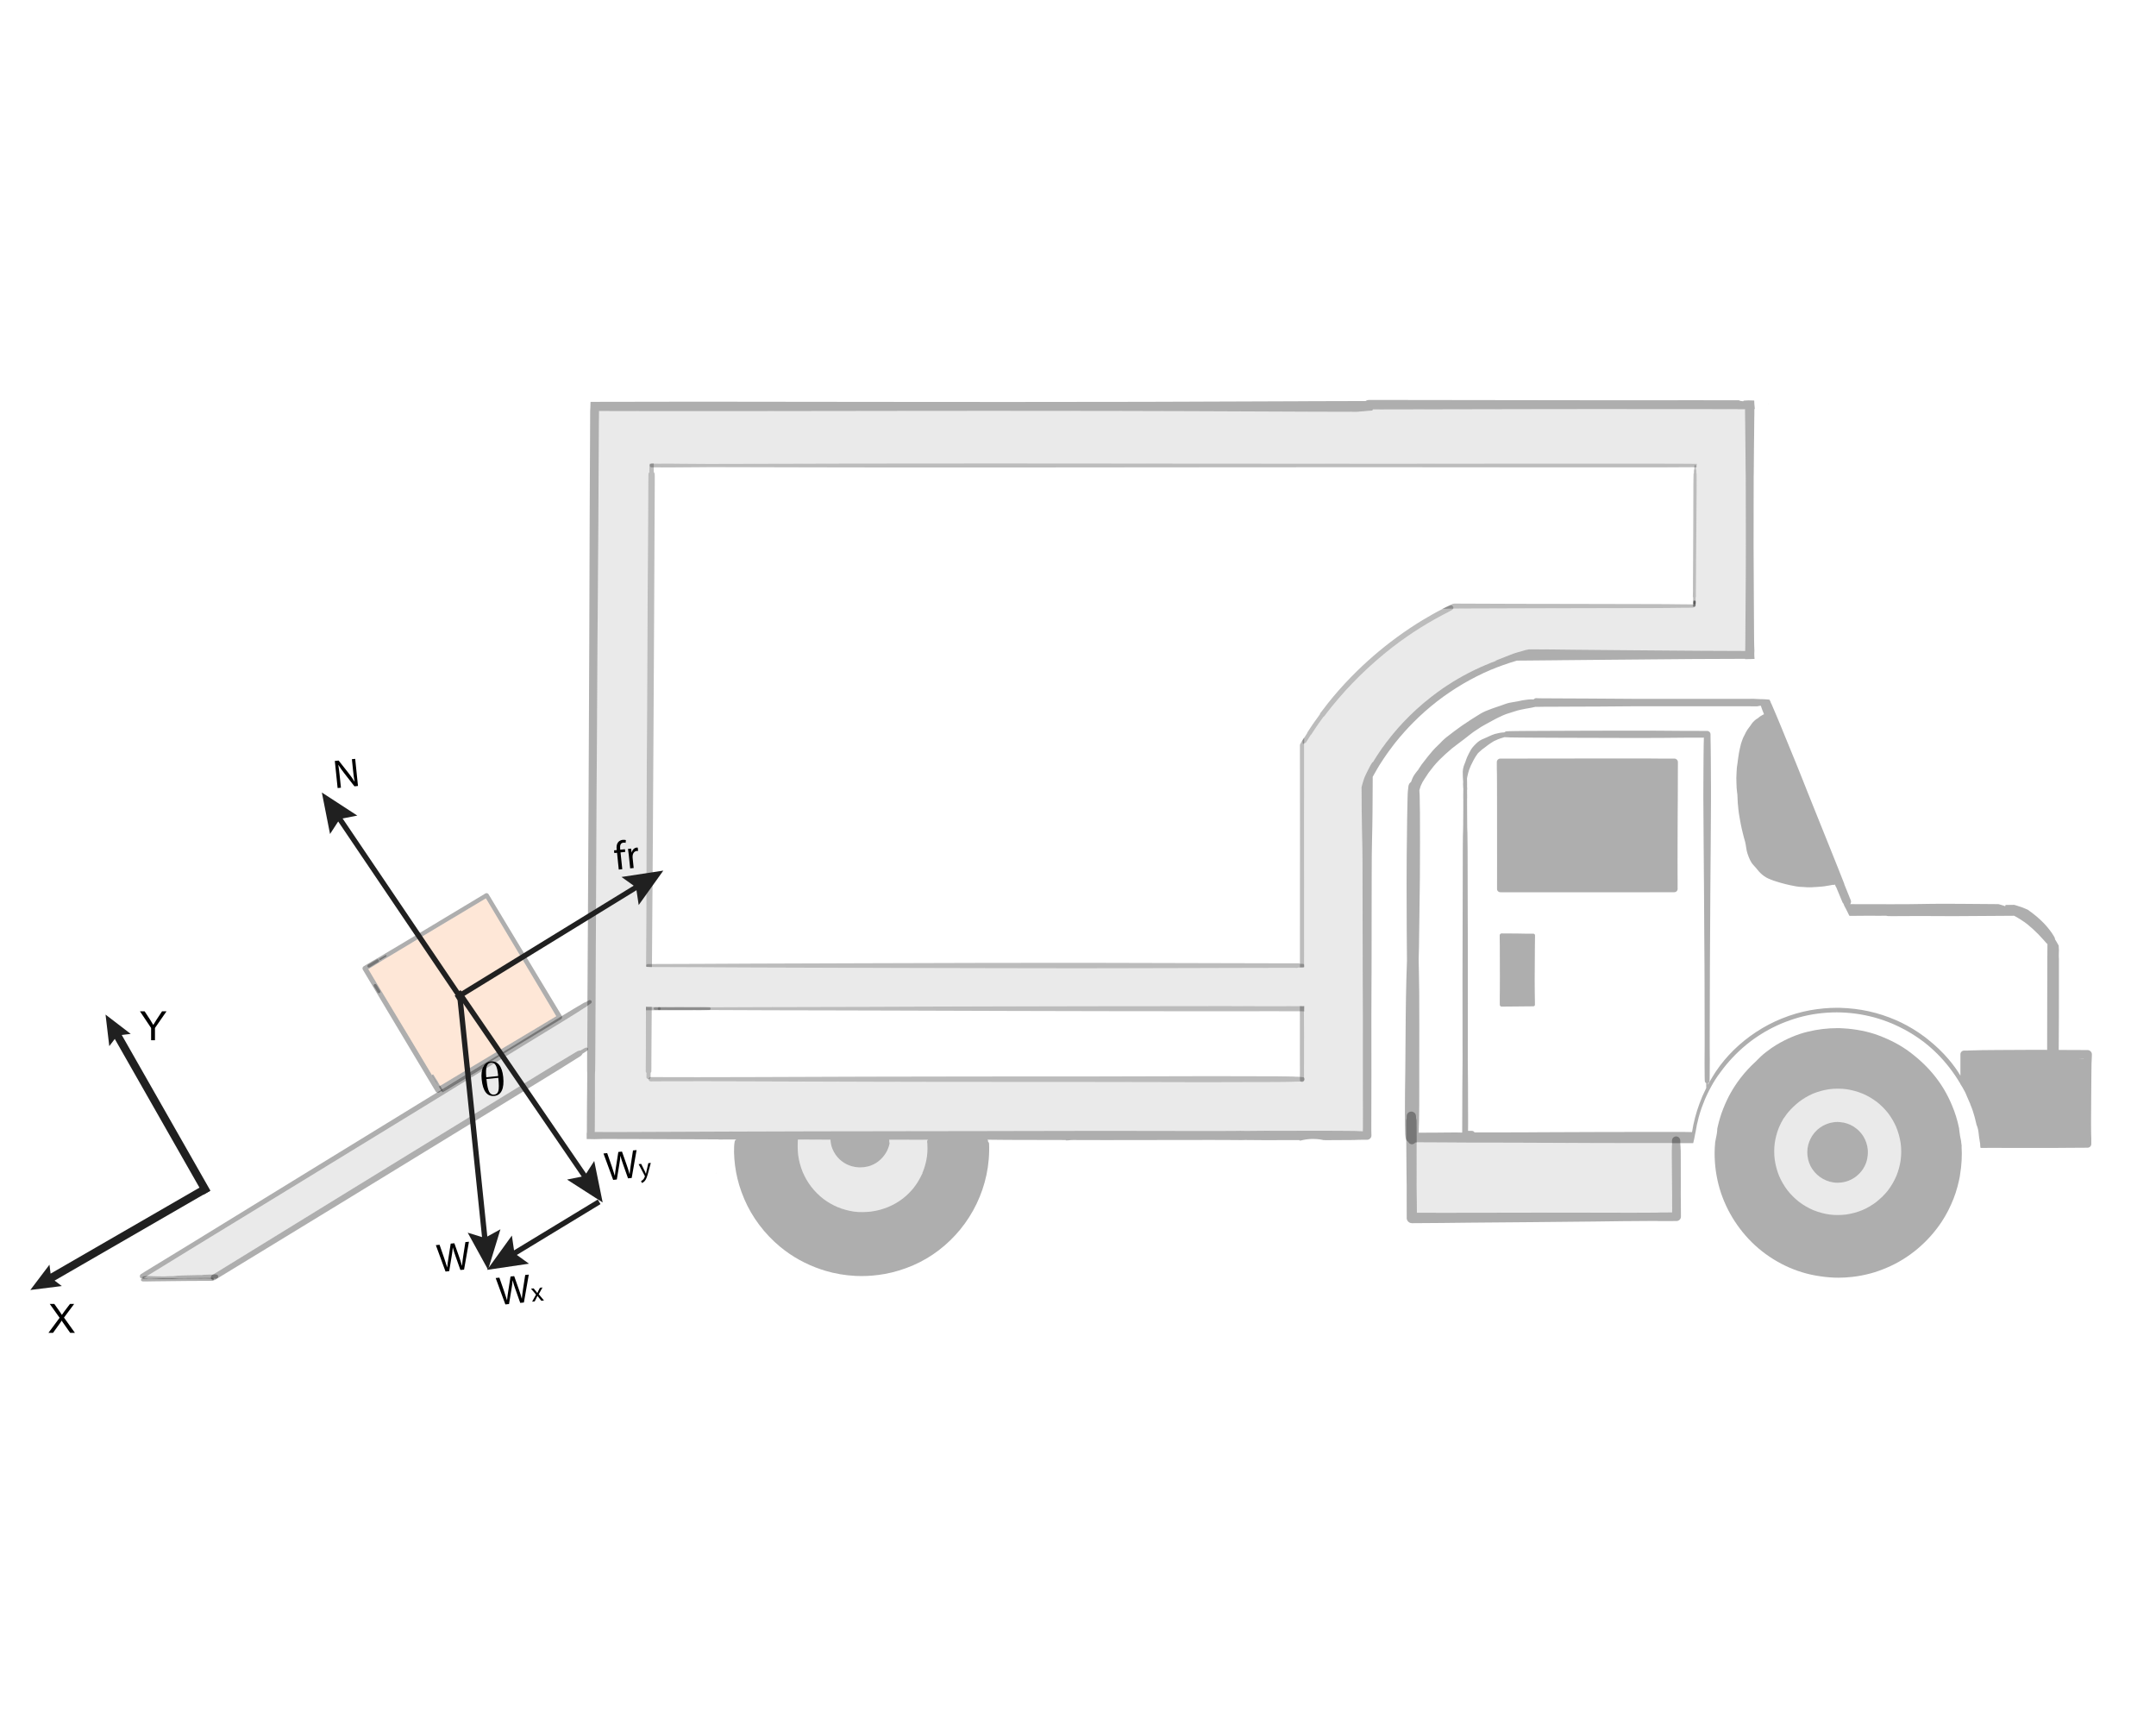 <?xml version="1.0" encoding="utf-8"?>
<!-- Generator: Adobe Illustrator 24.0.1, SVG Export Plug-In . SVG Version: 6.00 Build 0)  -->
<svg version="1.1" xmlns="http://www.w3.org/2000/svg" xmlns:xlink="http://www.w3.org/1999/xlink" x="0px" y="0px"
	 viewBox="0 0 1280 1024" style="enable-background:new 0 0 1280 1024;" xml:space="preserve">
<style type="text/css">
	.st0{opacity:0.32;fill:#2C2C2C;}
	.st1{opacity:0.32;}
	.st2{opacity:0.32;fill:#BCBCBC;}
	.st3{opacity:0.32;fill:#FAB382;}
	.st4{fill:#202020;}
	.st5{fill:#245079;}
</style>
<g id="Layer_1">
	<path class="st0" d="M1049.68,239.19c0.05,0.34,0.09,0.67,0.14,1.01c0.01,0.01,0.02,0.01,0.03,0.01c-0.05-0.35-0.1-0.71-0.15-1.06
		C1049.69,239.17,1049.68,239.17,1049.68,239.19L1049.68,239.19L1049.68,239.19z"/>
	<path class="st0" d="M1042.98,391.09c0.01,0,0.01,0,0.02,0c-0.01-0.02-0.01-0.03-0.02-0.05
		C1042.98,391.06,1042.98,391.07,1042.98,391.09L1042.98,391.09L1042.98,391.09z"/>
	<polygon class="st0" points="1203.63,539.91 1203.63,539.91 1203.63,539.91 1203.63,539.91 	"/>
	<path class="st0" d="M1164.57,678.41c0-0.02,0-0.04,0-0.06c0-0.01-0.01-0.01-0.01-0.02
		C1164.57,678.36,1164.57,678.39,1164.57,678.41L1164.57,678.41L1164.57,678.41z"/>
	<path class="st0" d="M425.12,696.57c0.03-0.07,0.07-0.13,0.1-0.19c-0.05-0.05-0.09-0.11-0.14-0.16
		C425.09,696.33,425.11,696.45,425.12,696.57L425.12,696.57L425.12,696.57z"/>
	<path class="st0" d="M387.41,275.13c-0.48,0.02-0.97,0.05-1.44,0.05c-0.01,0-0.02,0-0.03,0l-0.36,0.12c0,1.55-0.01,3.1-0.07,4.71
		c0,0.06,0,0.12,0,0.18c0,0,0,0-0.01,0.01c0,0.02,0,0.04,0,0.06c-0.23,0.21-0.39,0.49-0.48,0.81c-0.11,0.64-0.11,1.26-0.11,1.91
		v0.41l-0.02,1.65l-0.02,1.65c-0.02,1.4-0.02,2.81-0.03,4.21l-0.01,2.94c-0.02,5.24-0.05,10.48-0.08,15.72l-0.06,10.76
		c-0.04,7.11-0.08,14.22-0.12,21.34c-0.11,15.23-0.18,30.45-0.25,45.67l-0.1,20.29l-0.06,13.53l-0.05,10.2l-0.05,10.2l-0.06,11.7
		c-0.04,7.78-0.08,15.57-0.1,23.36l-0.08,22.67c-0.05,15.03-0.11,30.06-0.12,45.1c-0.02,9.85-0.07,19.69-0.16,29.49
		c0,0.02,0,0.03,0,0.05l0.52,0.05l0.26,0.02c0.51,0.04,1.01,0.06,1.52,0.08l0.37,0.01l0.54,0.01l0.31,0.02h0
		c0.01-1.66,0.02-3.33,0.03-5c0.12-22.89,0.34-45.79,0.49-68.68c0.15-22.89,0.29-45.77,0.41-68.66c0.11-22.17,0.24-44.35,0.36-66.53
		c0.08-14.64,0.14-29.26,0.21-43.9c0.03-7.23,0.07-14.46,0.11-21.69c0.02-3.6,0.04-7.21,0.05-10.83c0.01-1.2,0.01-2.41,0.01-3.62
		c0.01-0.77,0-1.56,0-2.33c0-0.45,0-0.87-0.04-1.31c0-0.12-0.02-0.25-0.04-0.38c-0.01-0.03-0.02-0.07-0.02-0.1
		c-0.01,0-0.01,0-0.01,0c-0.09-0.32-0.26-0.62-0.51-0.87c0.01-1.63,0.02-3.27,0.04-4.9c0-0.08-0.01-0.15-0.02-0.23l-0.01,0
		C387.89,275.09,387.65,275.11,387.41,275.13L387.41,275.13L387.41,275.13z"/>
	<path class="st0" d="M383.48,598.7v0.4c-0.02,0.21-0.03,0.41,0,0.63l-0.03,7.49l-0.02,7.46c-0.01,3.81-0.02,7.62-0.04,11.43
		l-0.02,2.55l-0.02,2.54c0,0.79-0.01,1.59-0.02,2.38v0.44l0.01,0.45c0,0.43-0.01,0.85-0.03,1.28v0.2c0.02,0.33,0.16,0.64,0.44,0.95
		c0,0.82,0,1.65-0.02,2.48c-0.04,0.31,0.15,0.68,0.36,0.87c0.17,0.17,0.39,0.3,0.71,0.4c0.05,0.01,0.11,0.01,0.17,0.01
		c0.7,0,1.29-0.58,1.29-1.28c-0.01-0.82,0-1.64,0.01-2.47c0.29-0.31,0.48-0.71,0.44-1.16c-0.01-0.13-0.01-0.27-0.02-0.4
		c0.01-0.23,0.02-0.47,0.02-0.71c0-0.54,0-1.09,0.01-1.63c0-1.22,0.01-2.44,0.01-3.66c0.01-2.91,0.03-5.83,0.05-8.73
		c0.04-5.71,0.08-11.42,0.12-17.12c0.01-1.95,0.02-3.9,0.04-5.86h-0.23h-0.49l-1.5-0.02c-0.36-0.01-0.74-0.01-1.2-0.09
		C383.53,597.92,383.52,598.31,383.48,598.7L383.48,598.7L383.48,598.7z"/>
	<path class="st0" d="M649.7,639c-12.94,0.02-25.88,0.02-38.82,0.02c-10.07,0-20.13,0-30.19,0.01c-22.19,0.02-44.37,0.05-66.55,0.11
		c-22.91,0.07-45.82,0.15-68.73,0.24c-10.38,0.05-20.77,0.08-31.16,0.06c-4.77-0.02-9.54-0.02-14.31-0.02
		c-2.38,0-4.75-0.01-7.13-0.02c-1.22,0-2.43,0-3.64-0.01c-0.42,0-0.84-0.01-1.25-0.01c-0.53,0-1.08-0.05-1.61,0
		c-0.28-0.01-0.54,0.08-0.77,0.24c-0.05,0.05-0.11,0.09-0.17,0.15c-0.24,0.24-0.38,0.58-0.38,0.92c0.02,0,0.03,0.01,0.05,0.01
		c0,0.33,0.14,0.67,0.37,0.9c0.06,0.06,0.12,0.11,0.21,0.18c0.21,0.13,0.43,0.18,0.69,0.18c0.13,0.02,0.27,0.02,0.4,0.02l0.34-0.01
		l0.31-0.01c0.45-0.01,0.91-0.01,1.36-0.01l1.66-0.01l1.66-0.01l3.95-0.01l3.95-0.01c4.97,0,9.94-0.01,14.9-0.02h5.44
		c7.29,0,14.57,0.02,21.86,0.05l5.44,0.02l35.03,0.12l35.43,0.12c27.5,0.1,54.93,0.11,82.94,0.11l13.2,0.01
		c13.21,0.01,26.41,0.01,39.61,0.02c11.16,0.02,22.32,0.04,33.48,0.06h0.39l9.45,0.03c5.99,0.02,11.98,0.03,17.98,0.03l5.63-0.01
		l9.55-0.02c5.31-0.01,10.61-0.02,15.92-0.05h5.1c2.38,0,4.77,0,7.15-0.02l1.05-0.01c1.43-0.01,2.84-0.02,4.27-0.05l1.41-0.03
		l1.42-0.03l0.56-0.01c0.36-0.01,0.72-0.02,1.13-0.04c0.25-0.01,0.49-0.02,0.73-0.06c0.43-0.02,0.86-0.02,1.29-0.03l0.64-0.02h0.21
		c0.34-0.01,0.68-0.02,1.01-0.08c0,0,0.02,0.01,0.06,0.03c0.05-0.01,0.1-0.02,0.14-0.03c0.35-0.04,0.71-0.06,1.07-0.09
		c0.2-0.02,0.39-0.06,0.56-0.14c0.01-0.02,0.03-0.04,0.04-0.07c0.08-0.05,0.16-0.11,0.24-0.19c0.23-0.21,0.35-0.51,0.35-0.84
		c0-0.34-0.13-0.64-0.41-0.92l0-0.04c-0.23-0.19-0.49-0.26-0.79-0.29c-0.35-0.03-0.71-0.05-1.05-0.09
		c-0.33-0.08-0.69-0.09-1.03-0.11c-0.78-0.04-1.55-0.04-2.33-0.06c-0.58-0.11-1.21-0.08-1.79-0.1c-1.05-0.02-2.09-0.04-3.14-0.06
		c-1.89-0.05-3.77-0.06-5.66-0.08c-2.6-0.02-5.19-0.02-7.79-0.02c-1.73,0-3.46,0-5.18-0.01c-8.92-0.04-17.84-0.06-26.76-0.06
		C695.71,638.89,672.7,638.97,649.7,639L649.7,639L649.7,639z"/>
	<path class="st0" d="M773.84,438.41c-0.03,0.05-0.05,0.1-0.08,0.15c-0.27,0.49-0.55,0.97-0.85,1.43c-0.25,0.41-0.48,0.84-0.71,1.25
		c-0.16,0.28-0.31,0.57-0.45,0.86c0.01,6.75,0.02,13.49,0.02,20.24c0,11.94,0.01,23.87,0.02,35.81c-0.01,7.55-0.02,15.1-0.02,22.64
		c-0.01,16.28-0.02,32.58-0.01,48.87c0,1.56,0,3.14,0,4.7l0.25-0.01l0.25-0.01h0.58h0.39c0.26-0.01,0.52-0.01,0.78-0.02l0.23,0.04
		l0.01-0.23l0.04-0.18c0-0.27,0-0.54,0-0.81c-0.01-0.2-0.02-0.41-0.05-0.64l0.01-7.38c0-6.34,0-12.68-0.01-19.03
		c0-16.32,0-32.63-0.02-48.95v-4.44l-0.01-4.45l0.02-14.84c0.01-9.9,0.01-19.79,0.01-29.69v-2.28c0,0,0-0.01,0.05-0.05
		c0-1.23,0-2.47,0-3.7C774.13,437.93,773.99,438.18,773.84,438.41L773.84,438.41L773.84,438.41z"/>
	<path class="st0" d="M771.74,605.83c0,6.29,0,12.58-0.01,18.87c-0.01,2.87,0,5.73,0.01,8.59c0,1.33,0,2.65,0,3.98
		c0,0.78,0,1.56-0.01,2.34c0,0.49-0.02,0.99,0.02,1.49c-0.01,0.16,0.02,0.32,0.08,0.48c0.05,0.16,0.15,0.31,0.28,0.45
		c0.01,0.01,0.01,0.01,0.02,0.02c0.01,0,0.02,0,0.03-0.01c0,0,0.18,0.11,0.17,0.12c0.12,0.07,0.24,0.12,0.35,0.15
		c0.09,0.02,0.21,0.04,0.31,0.04c0.15,0,0.28-0.02,0.41-0.06c0.13-0.05,0.22-0.11,0.31-0.18c0.11-0.08,0.21-0.19,0.33-0.38
		c0.02-0.01,0.04-0.02,0.06-0.03c0.1-0.19,0.15-0.4,0.15-0.61c0.03-0.42,0.03-0.84,0.02-1.27c-0.01-0.02-0.03-0.03-0.04-0.05
		l-0.01-0.24l-0.01-0.46v-2.83c0-1.81,0-3.62,0.01-5.43v-12.2l0.04-2.97c0-6.14-0.01-12.28-0.01-18.42c-0.06,0-0.12,0.01-0.19,0.01
		h-0.21l-0.38,0.02c-0.15,0-0.28,0-0.42-0.01l-0.37-0.01c-0.28-0.01-0.56-0.01-0.97-0.04C771.74,600.09,771.74,602.97,771.74,605.83
		L771.74,605.83L771.74,605.83z"/>
	<path class="st0" d="M572.36,275.12l-13.68,0.01c-6.05-0.01-12.1-0.01-18.15-0.01c-12.1,0-24.2,0.01-36.29,0.03
		c-11.9,0.02-23.8,0.05-35.7,0.09c-15.86,0.05-31.71,0.09-47.57,0.11h-0.47c-4.03-0.04-8.06-0.06-12.09-0.08l-6.76-0.05l-1.59-0.02
		c-0.79-0.01-1.58-0.02-2.37-0.02h-1.34h-1.34h-1.34l-0.44-0.01l-0.44-0.01c-0.21,0-0.36,0.02-0.51,0.06h-1.42l-0.74-0.04
		c-1.07,0-2.14-0.01-3.21-0.02c-0.31-0.01-0.6,0.12-0.81,0.33c-0.09,0.09-0.18,0.21-0.23,0.34c-0.07,0.15-0.11,0.31-0.11,0.48
		c0,0.3,0.12,0.59,0.34,0.81c0.05,0.05,0.1,0.08,0.15,0.12c0.18,0.13,0.41,0.21,0.65,0.21c1.79-0.02,3.57-0.03,5.34-0.02
		c0.12,0.05,0.25,0.07,0.38,0.07c0.27-0.01,0.54-0.01,0.81-0.02c1.27-0.01,2.53,0,3.8,0c3.73,0,7.47-0.05,11.2-0.08
		c3.63-0.02,7.25-0.05,10.87-0.08c0.59-0.01,1.19-0.02,1.78-0.02c3.93,0,7.87,0.01,11.8,0.02c16.58,0.04,33.17,0.08,49.75,0.12
		c34.95,0.11,69.89,0.08,104.84,0.08c74.61-0.01,149.21-0.18,223.81-0.16c35.93,0.02,71.85,0.06,107.78,0.08
		c16.45,0.01,32.9,0,49.35,0c7.1,0,14.21-0.01,21.31-0.02c5.28-0.01,10.56-0.05,15.84-0.08c0.45,0,0.91,0,1.37-0.01l0-0.04
		l0.37,0.04c0.04,0,0.08,0,0.12,0c-0.02-0.07-0.03-0.14-0.04-0.21c-0.02-0.21-0.02-0.4-0.02-0.61c0-0.14,0.01-0.28,0.02-0.41
		l0.01-0.21c0.01-0.21,0.02-0.41,0.09-0.57c0-0.01,0-0.01,0-0.02l-0.69-0.01l-2.19-0.02l-2.94-0.02l-2.94-0.02
		c-3.45-0.02-6.91-0.03-10.36-0.03c-6-0.02-12.01-0.02-18.01-0.02l-12.73,0.01c-5.86,0-11.71,0-17.56-0.01l-18.58-0.01
		c-17.83,0-35.67,0.02-53.5,0.04l-33.27,0.03h-24.11c-41.15,0-82.3-0.04-123.46-0.08l-0.84-0.01c-24.3-0.02-48.6-0.04-72.9-0.05
		c-9.12-0.01-18.23-0.02-27.35-0.02H572.36L572.36,275.12L572.36,275.12z"/>
	<path class="st0" d="M1005.94,276.6c0,0.64-0.01,1.27-0.01,1.91c-0.14,0.13-0.21,0.31-0.23,0.51c-0.02,0.27-0.05,0.52-0.05,0.78
		c0,0.3-0.01,0.61-0.01,0.9c0,0.03,0,0.07,0,0.1c-0.11,0.15-0.18,0.35-0.18,0.54c-0.07,0.8-0.05,1.6-0.06,2.41
		c-0.01,1.13-0.03,2.27-0.05,3.4c-0.02,2.65-0.02,5.28-0.03,7.93c-0.03,6-0.03,12-0.05,18c-0.03,6.24-0.06,12.48-0.09,18.72
		c-0.02,3.07-0.04,6.14-0.05,9.22c-0.02,1.5-0.02,2.99-0.03,4.49c-0.01,1.48-0.04,2.97-0.01,4.45c-0.02,0.09-0.01,0.19,0.02,0.28
		c-0.01,0.54-0.02,1.07-0.03,1.6c-0.02,0.71,0,1.43-0.05,2.13c0,0.03,0,0.07-0.01,0.1c0,0.01,0,0.02,0,0.03
		c0.01,0.2,0.07,0.4,0.19,0.56c-0.01,0.87-0.02,1.74-0.03,2.61c-0.05,0.25-0.03,0.51-0.03,0.77c-0.01,0.44,0.37,0.81,0.81,0.81
		c0.34,0,0.68-0.25,0.78-0.57c0.01-0.17,0.01-0.34,0.04-0.56c0-0.15,0-0.29-0.03-0.43c0-0.14,0-0.28,0-0.42
		c-0.01-0.03-0.03-0.05-0.04-0.08c0-0.69,0-1.39,0.02-2.12c0.13-0.17,0.2-0.38,0.18-0.56c-0.02-0.24-0.02-0.48-0.02-0.73l-0.01-0.36
		v-0.7l-0.01-0.71c-0.01-0.47-0.01-0.94,0.01-1.54c0.04-1.01,0.04-2.02,0.04-3.04v-1.13c0.02-1.63,0.02-3.25,0.03-4.88l0.02-4.61
		l0.02-4.61l0.01-0.21c0.04-6.17,0.08-12.34,0.12-18.51l0.08-9l0.08-9l0.03-3.96l0.02-3.96v-1.52l-0.01-1.52l0.01-0.7
		c0.01-0.69,0.01-1.39-0.04-2.07c-0.01-0.21-0.05-0.38-0.17-0.55v-0.39v-0.61c0.01-0.25-0.01-0.49-0.04-0.78
		c0-0.13-0.03-0.31-0.21-0.51l0.05-1.14c0-0.26,0-0.51,0-0.77c0-0.27-0.22-0.49-0.49-0.49
		C1006.16,276.11,1005.94,276.34,1005.94,276.6L1005.94,276.6L1005.94,276.6z"/>
	<path class="st0" d="M862.75,358.42c-0.1,0.02-0.2,0.04-0.29,0.06c-0.66,0.28-1.31,0.59-1.96,0.92c-0.38,0.19-0.76,0.39-1.15,0.58
		c-0.37,0.18-0.74,0.36-1.1,0.54c-0.61,0.28-1.24,0.55-1.86,0.84c2.11-0.01,4.21-0.01,6.32-0.02c0.01-0.01,0.01-0.03,0.02-0.04
		c3.66-0.01,7.32-0.02,10.98-0.05c12.33-0.05,24.66-0.1,36.99-0.12l8.63-0.02c8.72-0.02,17.44-0.03,26.16-0.06l9.41-0.02l9.3-0.02
		l12.4-0.02h3.17c3.7,0,7.41,0,11.1-0.07c1.57-0.03,3.14-0.04,4.71-0.05l1.18-0.02l1.19-0.01l3.4-0.02h0.73
		c0.97,0,1.94-0.01,2.91-0.05c0.24,0,0.46-0.08,0.71-0.25c0.06-0.06,0.11-0.12,0.15-0.2c0.09-0.16,0.14-0.34,0.14-0.51
		c0-0.18-0.05-0.35-0.14-0.51c-0.18-0.31-0.51-0.48-0.87-0.5c-1.31-0.06-2.62-0.05-3.93-0.05c-1.36-0.01-2.73-0.02-4.09-0.03
		c-2.76-0.02-5.51-0.05-8.27-0.09c-2.84-0.03-5.7-0.02-8.54-0.03c-3.07-0.01-6.16-0.02-9.23-0.02c-12.09-0.02-24.18-0.05-36.27-0.08
		c-11.68-0.03-23.35-0.02-35.03-0.06c-12.08-0.05-24.15-0.1-36.23-0.14C863.18,358.33,862.97,358.38,862.75,358.42L862.75,358.42
		L862.75,358.42z"/>
	<path class="st0" d="M817.66,361.37c0,0,0.01,0,0.01,0c0.07-0.05,0.14-0.11,0.21-0.16C817.8,361.25,817.73,361.31,817.66,361.37
		L817.66,361.37L817.66,361.37z"/>
	<path class="st0" d="M583.6,571.6c-23.65,0.02-47.3,0.12-70.96,0.2c-22.16,0.08-44.33,0.1-66.49,0.22
		c-9.97,0.06-19.95,0.08-29.92,0.15c-10.56,0.08-21.12,0.11-31.68,0.11c-0.51,0-0.93,0.42-0.93,0.93c0,0.3,0.15,0.57,0.38,0.74
		l0.08,0.01l0.26,0.02c0.51,0.04,1.01,0.06,1.52,0.08l0.37,0.01l0.54,0.01l0.31,0.02c10.13,0.01,20.27,0.05,30.4,0.11
		c6.65,0.05,13.31,0.08,19.96,0.1l11.94,0.05c11.85,0.07,23.7,0.09,35.61,0.11c6.52,0.02,13.03,0.04,19.55,0.07l15.69,0.05
		l18.98,0.06c17.43,0.06,34.85,0.11,52.28,0.12c11.35,0.02,22.69,0.03,34.05,0.05c4.08,0.01,8.17,0.02,12.24,0.02
		c7.63,0,15.26-0.02,22.89-0.03c15.71-0.02,31.43-0.07,47.27-0.11l15.82-0.05l12.34-0.03l9.25-0.02l9.25-0.02h4.41l4.42-0.01h2.22
		c1.18,0,2.37,0,3.55,0.01l0.46,0.01l0.44,0.04c0.1-0.17,0.28-0.25,0.57-0.25h0.37l0.23,0.01h0.29v0.02l0.04-0.01
		c0.03-0.02,0.06-0.04,0.09-0.05c0.62-0.03,1.24-0.06,1.86-0.08c0.29-0.01,0.56-0.14,0.75-0.34l0.01-0.07l-0.01-0.22l-0.01-0.23
		c-0.01-0.28-0.02-0.57-0.05-0.89v-0.05c-0.19-0.17-0.43-0.27-0.7-0.28c-0.62-0.03-1.24-0.06-1.86-0.09
		c-0.24-0.17-0.48-0.27-0.8-0.27c-0.08,0-0.17,0-0.25-0.01c-0.48-0.02-0.96,0-1.44,0c-1.34,0.01-2.68,0.01-4.03,0.01
		c-3.93,0.01-7.85-0.01-11.78-0.01c-10.89-0.02-21.77-0.05-32.65-0.08c-22.62-0.07-45.26-0.14-67.89-0.17
		c-4.45-0.01-8.91-0.02-13.36-0.02C620.84,571.53,602.22,571.58,583.6,571.6L583.6,571.6L583.6,571.6z"/>
	<path class="st0" d="M390.49,598.73c0,0.49,0.41,0.9,0.9,0.9c0.49,0,0.9-0.41,0.9-0.9s-0.41-0.9-0.9-0.9
		C390.9,597.83,390.49,598.24,390.49,598.73L390.49,598.73L390.49,598.73z"/>
	<path class="st0" d="M725.33,597.2l-4.76,0.01l-16.88,0.02l-16.88,0.02h-9.59c-7.99,0-15.99,0.01-23.97,0.03l-27.62,0.05
		c-13.7,0.03-27.41,0.06-41.11,0.1c-13.4,0.03-26.81,0.08-40.21,0.12l-13.48,0.05l-17.64,0.07c-6.84,0.02-13.69,0.03-20.52,0.04
		l-6.88,0.02c-11.43,0.02-22.85,0.03-34.29,0.08l-10.18,0.04c-6.78,0.02-13.55,0.05-20.33,0.08c-0.4-0.01-0.81-0.03-1.21-0.04
		c-10.31,0.03-20.63,0.05-30.94,0.05c-0.43,0-0.79,0.36-0.79,0.79c0,0.43,0.36,0.79,0.79,0.79c23.1,0,46.2,0.12,69.3,0.21
		c11.59,0.05,23.18,0.06,34.77,0.07c11.78,0.01,23.55,0.05,35.33,0.09c23.71,0.08,47.43,0.17,71.13,0.23
		c11.44,0.03,22.89,0.05,34.32,0.08c11.21,0.02,22.42,0.06,33.63,0.07c19.88,0.01,39.76,0.02,59.64,0.04
		c8.59,0.02,17.19-0.03,25.78-0.03c3.75,0,7.5,0,11.25,0.01c2.11,0,4.22,0.01,6.33,0.02c0.97,0,1.92,0.01,2.89,0.01
		c0.42,0,0.84,0.01,1.27,0c-0.08-0.09-0.13-0.2-0.13-0.3c-0.02-0.21-0.01-0.44,0-0.67l0.01-0.21l0.02-0.62l0.02-0.64
		c0-0.22,0-0.44,0.05-0.62c0,0,0,0,0-0.01c-0.11,0-0.21,0-0.35,0.02h-0.21l-0.38,0.02c-0.15,0-0.28,0-0.42-0.01l-0.37-0.01
		c-0.31-0.01-0.64-0.02-1.13-0.05h-1.26c-2.43,0.02-4.86,0.02-7.29,0.03h-6.26h-6.27h-2.42h-2.41c-3.2,0-6.42-0.01-9.62-0.02
		c-1.98-0.02-3.96-0.02-5.95-0.02L725.33,597.2L725.33,597.2L725.33,597.2z"/>
	<path class="st0" d="M383.52,597.75c0.01,0.32-0.01,0.64-0.04,0.96v0.4c-0.02,0.21-0.03,0.41,0,0.63c1.13-0.01,2.25-0.01,3.37-0.01
		c3.91-0.01,7.82-0.01,11.73-0.01c3.86,0,7.71,0.01,11.57-0.01c3.64-0.01,7.28,0,10.92-0.13c0.46-0.02,0.84-0.38,0.84-0.84
		c0-0.39-0.26-0.7-0.62-0.81c-0.1,0-0.21,0-0.31,0c-3.08-0.11-6.22-0.11-9.25-0.12h-0.62h-0.64c-1.92-0.01-3.83-0.02-5.74-0.02
		h-2.88l-2.88,0.01c-3.92,0-7.84,0-11.78-0.02l-0.07-0.04C385.91,597.75,384.72,597.75,383.52,597.75L383.52,597.75L383.52,597.75z"
		/>
	<path class="st0" d="M860.91,359.41c-0.04,0.02-0.08,0.04-0.13,0.05c-0.05,0.02-0.12,0.05-0.17,0.07
		c-0.54,0.22-1.09,0.44-1.63,0.67c-0.64,0.27-1.25,0.6-1.86,0.91c-1.46,0.74-2.92,1.51-4.36,2.29c-0.5,0.28-1,0.54-1.49,0.82
		c-0.04,0.02-0.07,0.05-0.1,0.07c-0.13,0.09-0.27,0.18-0.41,0.21c-2.03,1.13-4.03,2.3-6.02,3.5c-5.25,3.17-10.36,6.59-15.31,10.21
		c-9.78,7.14-18.94,15.1-27.39,23.76c-4.86,4.98-9.48,10.2-13.8,15.66c-0.07,0.08-0.13,0.16-0.18,0.25c-1.44,1.8-2.86,3.64-4.23,5.5
		c-0.13,0.18-0.19,0.41-0.21,0.64c-1.1,1.47-2.17,2.96-3.22,4.47c-0.05,0.06-0.09,0.12-0.13,0.18c-0.03,0.04-0.05,0.08-0.08,0.11
		v0.01c-0.04,0.05-0.08,0.11-0.11,0.16c-0.03,0.04-0.06,0.08-0.09,0.12c-0.18,0.27-0.37,0.54-0.55,0.8
		c-0.04,0.05-0.07,0.08-0.1,0.13c-0.13,0.19-0.27,0.4-0.41,0.6c-0.91,1.36-1.82,2.74-2.71,4.12c-0.08,0.12-0.13,0.26-0.16,0.41
		c-0.01,0.05-0.02,0.08-0.02,0.12c-0.28,0.44-0.56,0.88-0.84,1.32c-0.02,0.04-0.05,0.07-0.08,0.11c-0.26,0.42-0.52,0.85-0.78,1.27
		c-0.1,0.15-0.19,0.31-0.29,0.47c-0.02,0.04-0.04,0.08-0.06,0.11c-0.18,0.29-0.35,0.58-0.53,0.87c-0.23,0.38-0.2,0.86,0.02,1.22
		c-0.02,0.03-0.03,0.05-0.05,0.08c-0.15,0.26-0.06,0.61,0.21,0.77c0.19,0.11,0.44,0.09,0.61-0.03v-0.04c0-0.01,0-0.01,0.17-0.16
		c0.01-0.01,0.01-0.02,0.02-0.03c0.01,0,0.01,0,0.02,0c0.01-0.01,0.03-0.02,0.05-0.04c0.09,0,0.19-0.01,0.3-0.03
		c0.3-0.09,0.54-0.28,0.71-0.54l0.27-0.45l0.33-0.53l0.18-0.28l0.31-0.51l0.29-0.48l0.35-0.57l0.81-1.28
		c0.2-0.13,0.35-0.28,0.44-0.45c0.85-1.32,1.71-2.62,2.65-4.01l0.18-0.28l0.21-0.27l0.1-0.18l0.69-1.01l0.18-0.25
		c1.05-1.52,2.12-3.04,3.24-4.52c0.31-0.13,0.55-0.35,0.72-0.64c0.6-0.8,1.2-1.59,1.79-2.35c0.71-0.9,1.42-1.82,2.17-2.75
		c5.19-6.43,10.8-12.63,16.68-18.42c6.24-6.13,12.9-11.95,19.8-17.3c5.5-4.21,11.16-8.14,16.84-11.68c2.88-1.8,5.91-3.58,9.02-5.3
		c1.54-0.86,3.11-1.69,4.67-2.51c0.74-0.39,1.49-0.77,2.25-1.15c0.51-0.26,1-0.54,1.5-0.83l0.25-0.14l0.66-0.38
		c0.29-0.15,0.53-0.43,0.68-0.82c0,0,0.01,0,0.01,0c0.02-0.06,0.03-0.13,0.04-0.19c0-0.02,0.01-0.02,0.01-0.03c0-0.02,0-0.02,0-0.04
		c0.01-0.01,0.01-0.02,0.01-0.03c0-0.02,0-0.03,0-0.04s0-0.02,0.01-0.02c0.01-0.17-0.01-0.34-0.05-0.49c-0.1-0.38-0.35-0.7-0.69-0.9
		c-0.21-0.12-0.5-0.21-0.77-0.21C861.15,359.34,861.02,359.36,860.91,359.41L860.91,359.41L860.91,359.41z"/>
	<path class="st1" d="M1005.65,357.23c-0.02,0.26-0.02,0.53-0.02,0.79c-0.01,0.21,0.02,0.41,0.03,0.61c0.02,0.27,0.03,0.53,0.05,0.8
		c0.02,0.27,0.21,0.49,0.49,0.49c0.26,0,0.51-0.22,0.49-0.49c-0.02-0.27-0.03-0.53-0.05-0.8c-0.02-0.2-0.02-0.4-0.03-0.61
		c-0.01-0.26,0.01-0.53,0.02-0.79c0.01-0.27-0.24-0.49-0.49-0.49C1005.87,356.74,1005.66,356.96,1005.65,357.23L1005.65,357.23
		L1005.65,357.23z"/>
	<path class="st1" d="M1005.2,357.02c-0.1,0.54-0.16,1.08-0.17,1.63c-0.01,0.23-0.01,0.46,0.02,0.68c0.03,0.25,0.05,0.51,0.18,0.71
		c0.15,0.23,0.37,0.35,0.6,0.37c0.02-0.01,0.04-0.03,0.05-0.04c0.25,0,0.48-0.12,0.63-0.34c0.17-0.27,0.18-0.63,0.19-1.01
		c0.02-0.19,0.02-0.38,0.03-0.58c0.01-0.27,0.02-0.54,0.07-0.97c0.04-0.2,0.06-0.41-0.11-0.69c0-0.02,0-0.04,0-0.06
		c-0.11-0.15-0.27-0.25-0.45-0.3c-0.07-0.02-0.14-0.02-0.21-0.02C1005.67,356.4,1005.27,356.64,1005.2,357.02L1005.2,357.02
		L1005.2,357.02z"/>
	<path class="st2" d="M912.14,242.87c-30.87,0.08-61.73,0.15-92.6,0.15l-4.47-0.04c-0.1,0.29-0.16,0.46-0.32,0.69
		c-0.42,0-0.88,0.04-1.33,0.08c-0.48,0.04-0.97,0.08-1.44,0.13l-0.64,0.05l-0.48,0.05l-0.53,0.05l-0.44,0.05
		c-0.19,0.02-0.28,0.02-0.38,0.04h-0.28c-0.64,0.01-1.27,0.06-1.89,0.13l-0.45,0.06l-0.44,0.05l-0.38,0.05l-0.81,0.01h-0.79
		c-8.58,0-17.1-0.03-25.59-0.06l-4.18-0.02l-15.61-0.07l-26.36-0.11l-26.3-0.11c-31.45-0.14-63.5-0.15-94.52-0.17h-0.39h-0.4h-5.55
		l-5.57-0.01l-9.62-0.01h-4.71c-20.19,0-40.37,0.02-60.54,0.05l-12.11,0.02l-12.27,0.02h-0.67h-0.74h-0.81
		c-15.25,0.02-30.41,0.05-45.6,0.06c-10.9,0.02-21.8,0.02-32.7,0.02c-12.93,0-25.87-0.01-38.79-0.02l-25.78-0.05h-0.02
		c-0.05,2.58-0.06,5.12-0.08,7.67c-0.02,2.53-0.04,5.06-0.05,7.68c-0.03,8.06-0.08,16.12-0.13,24.17l-0.04,6.03l-0.08,17.48
		l-0.02,4.03c-0.08,14.48-0.15,28.97-0.31,43.45c-0.18,18.18-0.27,36.36-0.37,54.69c-0.04,8.68-0.08,17.36-0.15,26.04
		c-0.06,10.86-0.14,21.72-0.21,32.62v0.85v0.34l-0.01,0.64l-0.03,6.65l-0.03,6.66l-0.13,27.05l-0.02,2.78
		c-0.09,17.21-0.18,34.28-0.25,51.33l-0.08,18.82l-0.08,18.81l-0.01,0.43c-0.02,5.8-0.05,11.41-0.08,17.01l-0.01,0.2
		c-0.02,3.37-0.03,6.72-0.06,10.06l-0.02,2c-0.01,1-0.02,1.99-0.04,2.99v0.37v0.22c-0.02,0.72-0.03,1.44-0.11,2.33
		c-0.02,4.82-0.05,9.61-0.02,14.4c0.02,2.9,0,5.79-0.02,8.69l-0.03,4.74c0,0.99,0,1.99-0.01,2.98l-0.02,1.49v0.98l-0.02,1.28l0,0.01
		l15.54,0.02c21.97-0.05,43.93-0.15,65.93-0.25l0.2-0.01h0.25l3.14-0.01c29.8-0.13,59.84-0.18,95.77-0.21l1.18-0.01h1.1l37.1-0.05
		h3.3c9.32-0.02,18.63-0.04,27.95-0.06h0.26c14.11-0.04,28.23-0.07,42.34-0.08l6.85-0.01c12.62,0,25.24,0.02,37.97,0.05h0.37
		l18.1,0.04h3.86h3.86c2.58,0,5.15,0,7.73-0.02c2.23-0.02,4.45-0.02,6.75-0.03l1.53-0.02l0.77-0.02c0.51-0.01,1.03-0.01,1.53-0.01
		c0.6,0,1.2,0.01,1.8,0.03c0.71,0.02,1.43,0.03,2.15,0.03c0.58,0,1.17-0.01,1.75-0.02l0.86-0.01l5.91-0.05l2.79-0.02
		c1.5,0,3.01,0.01,4.52,0.02l3.96,0.01h1.64l7.84-0.02l4.34-0.02c2.9-0.01,5.8-0.01,8.69-0.01c2.1,0,4.2,0.01,6.38,0.02h0.22
		l3.61,0.02l3.63,0.02l2.58,0.01c1.72,0.01,3.43,0.02,5.14,0.06c0.44,0.01,0.88,0.02,1.32,0.05l1.05,0.05l1.23,0.03l1.17,0.07
		l0.03,0c0.05-0.97,0.05-1.89,0.05-2.81v-1.38v-1.59c0.01-1.42,0.02-2.82,0.02-4.22c-0.02-3.52-0.03-7.05-0.04-10.6
		c-0.02-7.66-0.02-15.26-0.02-22.87c0-7.95,0-15.9,0.01-23.84c0.01-4.17-0.02-8.34-0.04-12.5l-0.01-2.5l-0.03-6.01
		c-0.05-12.1-0.06-24.2-0.07-36.37l-0.01-10.93c0-5.4-0.01-10.79-0.02-16.36l-0.01-0.6l-0.01-5.65l-0.01-1.25l-0.01-1.23
		c-0.01-2.48-0.02-4.97-0.07-7.45l-0.11-4.81c-0.05-2.01-0.09-4.03-0.12-6.04c-0.15-7.75-0.22-15.78-0.23-25.28l0.1-0.41l0.14-0.54
		l0.18-0.68c0.09-0.35,0.19-0.69,0.3-1.03l0.08-0.28l0.11-0.37c0.31-1,0.62-2.05,1.06-3.01l0.67-1.43l0.41-0.86
		c0.18-0.41,0.39-0.81,0.68-1.35l0.21-0.4l0.48-0.91l0.2-0.39l0.4-0.78c0.17-0.31,0.35-0.63,0.53-0.94l0.26-0.41l0.11-0.18l0.3-0.5
		c0.08-0.13,0.16-0.26,0.29-0.37c0,0,0,0,0.01-0.01c0.02-0.03,0.04-0.06,0.06-0.09v0.05c0,0,0,0,0,0c0.01-0.02,0.02-0.02,0.03-0.03
		l0,0.01c0.01,0,0.01-0.01,0.02-0.01l-0.02,0.12l-0.01,0.11l0.16-0.19c1.49-2.46,3.06-4.86,4.77-7.34l0.65-0.94
		c1.68-2.37,3.34-4.56,5.07-6.7l0.17-0.22c0.48-0.61,0.98-1.23,1.5-1.84c1.82-2.2,3.78-4.41,5.8-6.58
		c5.11-5.41,10.7-10.49,16.61-15.08l0.57-0.44c7.83-6.03,16.28-11.25,25.11-15.52c4.1-1.97,8.39-3.8,12.74-5.44l-0.12-0.04h-0.21
		c0.08-0.02,0.16-0.03,0.24-0.05c-0.02-0.02-0.04-0.02-0.03-0.02c0.01,0,0.01,0,0.01,0l-0.02-0.02c0.21-0.05,0.38-0.12,0.73-0.27
		l0.46-0.21l1.1-0.44l0.46-0.18l0.27-0.11c0.47-0.18,0.94-0.36,1.4-0.54l0.48-0.19l0.62-0.25l0.42-0.17
		c1.71-0.68,3.6-1.43,5.45-2.08l0.51-0.15c0.34-0.11,0.74-0.24,1.13-0.35l0.37-0.1l1.63-0.44c0.64-0.17,1.27-0.36,1.9-0.56
		c0.28-0.08,0.54-0.17,0.84-0.28c0.09,0,0.18-0.02,0.41-0.06c0.58-0.11,1.1-0.21,1.65-0.33c9.38,0.04,17.76,0.12,25.61,0.22
		c8.38,0.11,16.75,0.18,25.13,0.23c8.36,0.05,16.71,0.13,25.06,0.21c17.96,0.19,35.17,0.25,51.09,0.3h0.74l0.67,0.03l0.01,0
		l0.06-2.99l0.03-3.4c0.02-3.11,0.05-6.23,0.06-9.33l0.03-4.72l0.03-4.72c0.01-2.61,0.03-5.21,0.05-7.87v-0.3v-0.36
		c0.03-3.45,0.05-6.88,0.07-10.3v-0.65l0.01-0.6v-0.24l0.01-0.24c0.02-5.61,0.04-11.16,0.05-16.71l-0.02-15.03
		c-0.02-5.84-0.03-11.69-0.04-17.53l-0.01-8.77l-0.01-0.74c-0.02-1.04-0.04-1.98-0.05-2.91l-0.03-3.2
		c-0.02-2.11-0.03-4.22-0.04-6.33c-0.04-5.64-0.11-11.28-0.18-16.98l-0.01-0.66l-0.04-2.65l-0.02-1.06
		c-0.02-1.41-0.04-2.82-0.04-4.23l0.06-0.96l0-0.02l-22.09-0.05c-11.32,0-22.63-0.01-33.95-0.02c-11.32-0.02-22.62-0.02-33.94-0.02
		C934.77,242.83,923.46,242.84,912.14,242.87L912.14,242.87L912.14,242.87z M625.52,574.82c-11.35-0.02-22.7-0.04-34.05-0.05
		c-17.43-0.01-34.85-0.06-52.28-0.12l-18.98-0.06l-15.69-0.05c-6.52-0.03-13.03-0.05-19.55-0.07c-11.91-0.02-23.76-0.05-35.61-0.12
		l-11.94-0.05c-6.65-0.02-13.31-0.05-19.96-0.1c-10.13-0.07-20.27-0.11-30.4-0.11l-0.3-0.02l-0.55-0.01l-0.37-0.01
		c-0.51-0.02-1-0.04-1.51-0.08l-0.26-0.02l-0.52-0.05c0.08-9.81,0.13-19.67,0.15-29.54c0.02-15.03,0.07-30.07,0.12-45.1l0.08-22.67
		c0.02-7.79,0.06-15.58,0.1-23.36l0.06-11.7l0.05-10.2l0.05-10.2l0.06-13.53l0.1-20.29c0.07-15.23,0.15-30.45,0.25-45.67
		c0.05-7.11,0.08-14.23,0.12-21.34l0.06-10.76c0.03-5.24,0.05-10.48,0.08-15.72l0.01-2.94c0.01-1.4,0.02-2.81,0.03-4.21l0.02-1.65
		l0.02-1.65v-0.41c0-0.65,0-1.27,0.11-1.91c0.09-0.31,0.25-0.59,0.48-0.81c0.07-1.7,0.08-3.33,0.08-4.96l0.36-0.12
		c0.02,0,0.02,0,0.04,0c0.48,0,0.96-0.02,1.44-0.05c0.24-0.03,0.48-0.05,0.72-0.07l2.71,0.17h1.42c0.15-0.05,0.3-0.06,0.51-0.06
		l0.44,0.01l0.44,0.01h1.34h1.34h1.34c0.79,0,1.58,0,2.37,0.01l1.59,0.02l6.76,0.05c4.03,0.02,8.06,0.05,12.09,0.08h0.47
		c15.86-0.02,31.71-0.06,47.57-0.11c11.9-0.05,23.8-0.08,35.7-0.09c12.1-0.02,24.2-0.03,36.29-0.03c6.05,0,12.1,0,18.15,0.01
		l13.68-0.01h13.67c9.12,0,18.23,0.01,27.35,0.02c24.3,0.01,48.6,0.03,72.9,0.05h0.84c41.16,0.05,82.31,0.08,123.46,0.08h24.11
		l33.27-0.03c17.83-0.02,35.67-0.05,53.5-0.05l18.58,0.01c5.85,0.02,11.71,0.02,17.56,0.02l12.73-0.02c6,0,12.01,0,18.01,0.02
		c3.45,0,6.91,0.01,10.36,0.03l2.94,0.02l2.94,0.02l2.19,0.01l0.7,0.01c-0.06,0.18-0.08,0.38-0.08,0.6l-0.01,0.21
		c-0.01,0.14-0.02,0.28-0.02,0.41c0,0.21,0.01,0.4,0.02,0.61c0.01,0.07,0.02,0.15,0.04,0.22l-0.5-0.05l-0.05,1.2
		c0.18,0.19,0.21,0.38,0.21,0.51c0.03,0.29,0.05,0.53,0.04,0.78v0.61v0.39c0.11,0.18,0.16,0.35,0.17,0.55
		c0.05,0.68,0.05,1.38,0.04,2.07l-0.01,0.7l0.01,1.52v1.52l-0.02,3.96l-0.03,3.96l-0.08,9l-0.08,9c-0.05,6.17-0.08,12.34-0.12,18.51
		v0.21l-0.02,4.61l-0.02,4.61c-0.01,1.63-0.02,3.25-0.03,4.88v1.13c0,1.01,0,2.02-0.04,3.04c-0.02,0.6-0.02,1.07-0.01,1.54
		l0.01,0.71v0.7l0.01,0.36c0,0.25,0,0.49,0.02,0.73c0.02,0.18-0.05,0.39-0.19,0.56c-0.01,0.73-0.01,1.43-0.01,2.12
		c0.16,0.28,0.15,0.49,0.11,0.68c-0.05,0.43-0.06,0.71-0.07,0.97c-0.01,0.2-0.02,0.39-0.03,0.58c-0.02,0.38-0.03,0.74-0.2,1.01
		c-0.14,0.21-0.37,0.34-0.63,0.34c-0.34,0.28-0.61,0.39-0.9,0.4c-0.97,0.05-1.94,0.05-2.91,0.05h-0.73l-3.4,0.02l-1.19,0.01
		l-1.18,0.02c-1.56,0.01-3.14,0.02-4.71,0.05c-3.7,0.07-7.4,0.07-11.1,0.07h-3.17l-12.4,0.02l-9.3,0.02l-9.41,0.02
		c-8.72,0.03-17.43,0.05-26.16,0.06l-8.63,0.02c-12.33,0.02-24.66,0.07-36.99,0.12c-3.66,0.02-7.32,0.04-10.98,0.05
		c-0.15,0.39-0.39,0.67-0.68,0.82l-0.66,0.38l-0.25,0.14c-0.49,0.28-0.99,0.57-1.49,0.83c-0.75,0.38-1.5,0.76-2.25,1.15
		c-1.56,0.81-3.13,1.65-4.67,2.51c-3.11,1.71-6.14,3.5-9.02,5.3c-5.68,3.54-11.35,7.48-16.84,11.68c-6.9,5.34-13.56,11.16-19.8,17.3
		c-5.87,5.79-11.48,11.99-16.68,18.42c-0.75,0.94-1.46,1.85-2.17,2.75c-0.59,0.77-1.2,1.56-1.79,2.35
		c-0.16,0.29-0.41,0.51-0.72,0.64c-1.11,1.49-2.19,3-3.24,4.52l-0.18,0.25l-0.69,1.01l-0.1,0.19l-0.21,0.26l-0.18,0.28
		c-0.94,1.39-1.8,2.69-2.65,4.01c-0.09,0.17-0.25,0.32-0.44,0.45l-0.81,1.28l-0.35,0.57l-0.29,0.48l-0.31,0.51l-0.18,0.28
		l-0.33,0.53l-0.27,0.45c-0.17,0.26-0.4,0.44-0.7,0.53c-0.11,0.03-0.21,0.04-0.31,0.04c-0.25,0.21-0.25,0.21-0.25,0.23v2.28
		c0,9.9,0,19.79-0.01,29.69l-0.02,14.84l0.01,4.45v4.44c0.02,16.32,0.02,32.63,0.02,48.95c0.01,6.35,0.01,12.69,0.01,19.03
		l-0.01,7.38c0.04,0.32,0.05,0.61,0.05,0.89l0.01,0.23l0.01,0.22l-0.07,0.29v0.23l-0.23-0.04c-0.27,0.02-0.53,0.02-0.79,0.02h-0.39
		h-0.58l-0.25,0.01l-0.25,0.01l-0.21,0.03v-0.02h-0.29l-0.23-0.01h-0.37c-0.29,0-0.47,0.08-0.57,0.25l-0.44-0.04l-0.47-0.01
		c-1.18-0.01-2.37-0.01-3.55-0.01h-2.22l-4.42,0.01h-4.41l-9.25,0.02l-9.25,0.02l-12.34,0.03l-15.82,0.05
		c-15.85,0.05-31.56,0.09-47.27,0.12c-7.63,0.02-15.26,0.03-22.89,0.03C633.68,574.84,629.6,574.83,625.52,574.82L625.52,574.82
		L625.52,574.82z M441.31,597.85l10.18-0.04c11.43-0.05,22.85-0.07,34.29-0.08l6.88-0.02c6.84-0.01,13.69-0.02,20.52-0.04
		l17.64-0.07l13.48-0.05c13.41-0.05,26.81-0.09,40.21-0.12c13.7-0.04,27.41-0.07,41.11-0.1l27.62-0.05
		c7.99-0.02,15.99-0.03,23.97-0.03h9.59l16.88-0.02l16.88-0.02l4.76-0.01l4.76-0.01c1.99,0,3.97,0.01,5.95,0.02
		c3.2,0.02,6.42,0.02,9.62,0.02h2.41h2.42h6.27h6.26c2.43-0.01,4.86-0.02,7.29-0.03h1.26c0.51,0.03,0.83,0.04,1.13,0.05l0.37,0.02
		c0.15,0.01,0.28,0.01,0.42,0.01l0.38-0.02h0.21c0.14-0.02,0.25-0.02,0.35-0.02c-0.05,0.18-0.05,0.41-0.05,0.63l-0.02,0.64
		l-0.02,0.62l-0.01,0.21c-0.01,0.22-0.02,0.45,0,0.67c0.01,0.11,0.06,0.23,0.16,0.33l-0.27,18.29v12.2
		c-0.01,1.81-0.01,3.62-0.01,5.43v2.83l0.01,0.46l0.01,0.24c0.27,0.28,0.41,0.58,0.41,0.92c0,0.33-0.13,0.63-0.35,0.84
		c-0.08,0.08-0.15,0.15-0.25,0.19c-0.11,0.18-0.21,0.29-0.33,0.38c-0.09,0.07-0.18,0.12-0.31,0.18c-0.12,0.04-0.26,0.06-0.41,0.06
		c-0.11,0-0.22-0.02-0.31-0.05c-0.11-0.02-0.21-0.08-0.34-0.15c0.01-0.02-0.17-0.12-0.18-0.12c-0.33,0.06-0.67,0.08-1.01,0.08h-0.21
		l-0.64,0.02c-0.43,0.01-0.86,0.02-1.29,0.03c-0.24,0.04-0.48,0.05-0.73,0.06c-0.41,0.02-0.77,0.03-1.13,0.04l-0.56,0.01l-1.42,0.03
		l-1.41,0.03c-1.43,0.03-2.84,0.05-4.27,0.05l-1.05,0.01c-2.38,0.02-4.77,0.02-7.15,0.02h-5.1c-5.31,0.03-10.61,0.04-15.92,0.05
		l-9.55,0.02l-5.63,0.01c-6,0-11.99-0.02-17.98-0.03l-9.45-0.03h-0.39c-11.16-0.02-22.33-0.05-33.48-0.06
		c-13.2-0.02-26.4-0.02-39.61-0.02l-13.21-0.01c-28.01,0-55.44-0.01-82.94-0.11l-35.43-0.12l-35.03-0.12l-5.44-0.02
		c-7.28-0.03-14.57-0.05-21.86-0.05h-5.44c-4.97,0.02-9.94,0.02-14.9,0.02l-3.95,0.01l-3.95,0.01l-1.66,0.01l-1.66,0.01
		c-0.45,0-0.91,0-1.36,0.01l-0.31,0.01l-0.34,0.01c-0.13,0-0.26-0.01-0.39-0.02c-0.27,0-0.49-0.05-0.69-0.18
		c-0.1-0.08-0.16-0.12-0.22-0.18c-0.23-0.23-0.37-0.57-0.37-0.9c-0.44-0.1-0.74-0.25-0.96-0.46c-0.2-0.2-0.4-0.57-0.36-0.87
		c0.02-0.83,0.02-1.66,0.02-2.48c-0.27-0.31-0.41-0.63-0.44-0.95v-0.2c0.02-0.43,0.03-0.85,0.03-1.28l-0.01-0.45v-0.44
		c0.01-0.8,0.02-1.59,0.02-2.38l0.02-2.54l0.02-2.55c0.02-3.81,0.03-7.62,0.04-11.43l0.02-7.46l0.03-7.49
		c-0.03-0.21-0.02-0.42,0-0.63v-0.4c0.05-0.39,0.05-0.78,0.04-1.17c0.46,0.08,0.84,0.08,1.2,0.09l1.5,0.02h0.49h0.23l0.26,0.14
		c3.93,0.02,7.86,0.02,11.78,0.02l2.88-0.01h2.88c1.92,0,3.83,0,5.74,0.02h0.64h0.62c3.04,0.01,6.17,0.01,9.25,0.12
		C427.75,597.91,434.53,597.88,441.31,597.85L441.31,597.85L441.31,597.85z"/>
	<path class="st2" d="M1086.06,646.59l-0.31,0.05c-3.2,0.49-6.33,1.36-9.31,2.57l-0.54,0.24c-2.68,1.2-5.27,2.74-7.71,4.58
		c-2.38,1.86-4.58,3.98-6.57,6.3l-0.18,0.21c-0.22,0.26-0.44,0.52-0.65,0.8c-0.71,0.91-1.28,1.73-1.8,2.54
		c-0.08,0.09-0.13,0.17-0.18,0.2c-1,1.69-1.88,3.43-2.63,5.15l-0.11,0.29c-1.17,3-1.99,6.07-2.42,9.14c-0.4,3.2-0.4,6.47-0.01,9.71
		l0.04,0.22c0.46,3.26,1.33,6.49,2.6,9.58c1.28,2.95,2.92,5.78,4.9,8.4c1.99,2.53,4.32,4.85,6.91,6.88
		c2.51,1.91,5.31,3.55,8.33,4.88c3.12,1.27,6.41,2.17,9.78,2.66c1.61,0.19,3.23,0.28,4.82,0.28c1.55,0,3.22-0.1,4.98-0.3
		c3.39-0.5,6.67-1.4,9.76-2.65c3.17-1.4,6.01-3.09,8.46-5.03l1.09-0.92c1.5-1.23,2.91-2.61,4.3-4.21l0.34-0.39l0.29-0.35l0.33-0.39
		l0.25-0.32c1.99-2.6,3.66-5.47,4.99-8.53l0.11-0.29c1.2-3.01,2.03-6.13,2.48-9.25c0.21-1.62,0.31-3.25,0.31-4.86
		c0-1.71-0.09-3.35-0.29-4.87l-0.03-0.24c-0.51-3.35-1.42-6.62-2.71-9.74c-1.29-2.91-2.88-5.62-4.72-8.06
		c-1.94-2.47-4.19-4.72-6.66-6.68c-2.63-1.99-5.47-3.65-8.43-4.93c-3.22-1.3-6.36-2.16-9.58-2.64c-1.75-0.22-3.5-0.33-5.23-0.33
		C1089.41,646.28,1087.72,646.38,1086.06,646.59L1086.06,646.59L1086.06,646.59z M1088.45,701.89c-1.42-0.21-2.77-0.56-4.03-1.07
		c-1.7-0.72-2.93-1.4-3.99-2.18c-1.35-1.02-2.3-1.88-3.07-2.8c-1.1-1.3-1.88-2.45-2.45-3.63c-0.71-1.46-1.18-2.74-1.43-3.93
		c-0.38-1.63-0.55-3.14-0.51-4.49c0.05-1.53,0.23-2.88,0.56-4.14c0.63-2.45,1.76-4.77,3.27-6.71c0.21-0.28,0.44-0.54,0.67-0.81
		c1.86-2.11,4.2-3.77,6.79-4.81c1.34-0.54,2.71-0.91,4.08-1.11c0.88-0.14,1.76-0.21,2.69-0.21c0.44,0,0.89,0.02,1.33,0.06
		c1.63,0.14,3.03,0.42,4.3,0.87c1.47,0.53,2.63,1.07,3.64,1.71c1.46,0.92,2.68,1.91,3.64,2.94c0.96,1.03,1.73,2.02,2.31,2.96
		c1.46,2.39,2.36,5.07,2.61,7.74c0.15,1.58,0.09,3.17-0.18,4.72c-0.02,0.24-0.06,0.48-0.11,0.71c-0.17,0.95-0.41,1.86-0.74,2.68
		l-0.14,0.34c-0.38,0.94-0.86,2.03-1.56,3.08c-0.6,0.92-1.21,1.72-1.87,2.44c-1.59,1.72-3.41,3.1-5.29,3.99
		c-0.81,0.38-1.88,0.86-3.03,1.17c-1.03,0.28-2.01,0.47-3.01,0.58c-0.64,0.07-1.27,0.11-1.9,0.11
		C1090.17,702.08,1089.31,702.01,1088.45,701.89L1088.45,701.89L1088.45,701.89z"/>
	<path class="st2" d="M473.9,685.8c0.23,1.66,0.57,3.33,1,4.96c0.48,1.79,1.06,3.5,1.72,5.11c1.31,3.03,2.99,5.92,5,8.58
		c2.09,2.71,4.54,5.15,7.28,7.27c2.52,1.89,5.27,3.5,8.16,4.75c3.15,1.32,6.53,2.25,10.05,2.78c1.63,0.21,3.34,0.31,5.08,0.31
		c1.57,0,3.2-0.09,4.84-0.28c2.09-0.29,3.9-0.65,5.54-1.1c1.49-0.41,3.04-0.95,4.75-1.63c1.84-0.78,3.41-1.56,4.8-2.39
		c1.4-0.84,2.73-1.75,4.06-2.76c2.32-1.82,4.5-3.99,6.5-6.46l0.11-0.23c0.61-0.76,1.23-1.63,1.86-2.58
		c0.64-1.01,1.25-2.09,1.83-3.19c0.21-0.41,0.41-0.84,0.62-1.27c0.17-0.34,0.33-0.68,0.52-1.01c0.04-0.1,0.08-0.19,0.13-0.29
		l-0.04,0.04l-0.08,0.14c0.02-0.04,0.03-0.08,0.05-0.11l-0.08,0.09c0.01-0.02,0.01-0.03,0.02-0.05l-0.04,0.04
		c1.38-3.2,2.33-6.61,2.8-10.1c0.19-1.53,0.28-3.12,0.29-4.72c0.01-0.94-0.02-1.87-0.08-2.79l-0.02-0.21l-0.02-0.25l-0.05-0.33
		c-0.12-0.61,0.01-1.1,0.34-1.43l0.02,0.02l0.01-0.01c0-0.01,0.01-0.01,0.02-0.02l-5.45-0.08l-4.64,0l-3.22-0.05h-6.5l-3.23,0.01
		l0.09,0.18c0.07,0.12,0.1,0.24,0.1,0.42c0.01,0.11,0.01,0.18,0,0.26l-0.03,0.23l-0.05,0.2c0.25,0.4,0.27,0.68,0.21,1.05
		c-0.02,0.19-0.08,0.4-0.14,0.58l-0.06,0.24l-0.28,0.95c-0.08,0.25-0.15,0.48-0.25,0.72c-0.48,1.27-1,2.34-1.59,3.24
		c-0.57,0.9-1.21,1.76-1.92,2.55c-0.71,0.79-1.51,1.53-2.36,2.18c-0.97,0.75-1.89,1.33-2.8,1.78l-0.18,0.08
		c-1.21,0.58-2.26,0.97-3.22,1.19c-1.52,0.38-3.04,0.58-4.55,0.58c-0.75,0-1.54-0.06-2.35-0.16c-0.25-0.02-0.48-0.06-0.76-0.1
		c-1.35-0.21-2.54-0.54-3.63-1c-0.86-0.35-1.87-0.8-2.84-1.41c-2.08-1.33-3.8-2.96-5.1-4.85c-0.74-1.07-1.35-2.19-1.82-3.33
		c-0.47-1.13-0.76-2.07-0.93-2.97c-0.22-1.18-0.32-2-0.29-2.65l-19.29-0.1l-0.08,0C473.5,679.74,473.56,682.89,473.9,685.8
		L473.9,685.8L473.9,685.8z"/>
	<path class="st1" d="M1091.02,666.01c-0.93,0-1.81,0.07-2.69,0.21c-1.36,0.19-2.73,0.56-4.08,1.11c-2.59,1.04-4.94,2.71-6.79,4.82
		c-0.23,0.26-0.45,0.53-0.67,0.81c-1.51,1.94-2.64,4.26-3.27,6.71c-0.33,1.25-0.51,2.6-0.55,4.14c-0.04,1.35,0.13,2.86,0.51,4.48
		c0.25,1.19,0.72,2.48,1.43,3.94c0.58,1.18,1.36,2.33,2.46,3.62c0.78,0.92,1.73,1.78,3.08,2.8c1.05,0.79,2.28,1.47,3.98,2.19
		c1.26,0.51,2.61,0.87,4.02,1.07c0.86,0.13,1.73,0.19,2.59,0.19c0.63,0,1.27-0.04,1.9-0.11c0.99-0.1,1.97-0.29,3-0.57
		c1.15-0.32,2.23-0.79,3.03-1.17c1.87-0.9,3.7-2.28,5.29-3.99c0.66-0.72,1.27-1.51,1.87-2.43c0.7-1.05,1.19-2.15,1.57-3.09
		l0.14-0.35c0.32-0.82,0.56-1.72,0.73-2.67c0.05-0.24,0.08-0.48,0.11-0.71c0.28-1.55,0.34-3.14,0.18-4.72
		c-0.24-2.66-1.14-5.34-2.6-7.74c-0.57-0.94-1.35-1.93-2.31-2.95c-0.96-1.03-2.18-2.02-3.64-2.94c-1.02-0.64-2.18-1.18-3.65-1.71
		c-1.27-0.44-2.68-0.72-4.3-0.86C1091.91,666.02,1091.47,666.01,1091.02,666.01L1091.02,666.01L1091.02,666.01z"/>
	<path class="st1" d="M1090.76,610.33c-5.84,0-11.74,0.71-17.52,2.12c-6.22,1.5-12.47,4.13-18.6,7.8c-1.93,1.15-3.93,2.54-6.28,4.38
		c-1.16,0.91-2.14,1.74-3.01,2.55c-0.58,0.54-1.14,1.11-1.7,1.68l-0.24,0.24l-0.89,0.9c-3.41,3.09-6.54,6.48-9.29,10.07
		c-2.08,2.72-3.97,5.57-5.62,8.47c-1.65,2.9-3.14,6.05-4.56,9.64c-1.23,3.07-2.28,6.47-3.13,10.1c-0.15,0.64-0.29,1.27-0.42,1.91
		c0.01,0.2,0.01,0.4,0.01,0.58c-0.01,0.4-0.06,0.8-0.11,1.2l-0.07,0.51l-0.07,0.51c-0.07,0.48-0.17,0.97-0.27,1.46l-0.05,0.23
		c-0.05,0.29-0.11,0.58-0.18,0.87c-0.05,0.17-0.08,0.35-0.11,0.54c-0.06,0.33-0.09,0.5-0.12,0.66c-0.04,0.18-0.08,0.36-0.11,0.54
		l-0.08,0.44l-0.03,0.24c-0.02,0.18-0.05,0.34-0.08,0.51l0.01,0.37c-0.34,3.24-0.38,6.79-0.12,10.85c0.23,3.58,0.75,7.27,1.56,10.97
		c2.92,13.61,10.15,26.66,20.36,36.76c5.09,5.03,10.96,9.31,17.44,12.72c6.36,3.35,13.35,5.77,20.22,7
		c4.01,0.72,7.65,1.13,11.13,1.27c0.9,0.04,1.82,0.05,2.73,0.05c2.64,0,5.39-0.16,8.17-0.48c3.59-0.4,7.23-1.1,10.84-2.07
		c3.05-0.81,6.19-1.92,9.9-3.5c12.87-5.48,24.35-15.14,32.32-27.2c2.71-4.1,5.09-8.74,7.06-13.78c0.88-2.22,1.65-4.6,2.36-7.26
		c0.34-1.26,0.64-2.52,0.91-3.79l0.06-0.31c0.23-1.05,0.43-2,0.52-2.97c0.91-5.43,1.21-10.99,0.88-16.54
		c0.08-0.3,0.03-0.62-0.03-0.98l-0.08-0.5l-0.05-0.51l-0.05-0.24l-0.04-0.5l-0.09-0.71c-0.05-0.38-0.14-0.75-0.22-1.12l-0.07-0.31
		l-0.06-0.3l-0.05-0.25c-0.07-0.32-0.14-0.64-0.18-0.96c-0.04-0.22-0.07-0.45-0.1-0.68l-0.07-0.52l-0.14-0.94
		c-0.09-0.63-0.18-1.25-0.23-1.87c-0.02-0.15-0.02-0.28-0.03-0.43c-0.95-4.69-2.38-9.31-4.25-13.71c-1.38-3.27-2.88-6.28-4.6-9.2
		c-1.59-2.71-3.5-5.46-5.84-8.39c-3.97-4.95-8.89-9.65-14.63-13.96c-5.19-3.89-11.21-7.11-18.42-9.83c-3.04-1.15-6.39-2.1-9.97-2.81
		c-3.63-0.72-7.26-1.19-10.81-1.39C1093.29,610.36,1092.02,610.33,1090.76,610.33L1090.76,610.33L1090.76,610.33z M1091.03,721.26
		c-1.59,0-3.21-0.1-4.82-0.28c-3.37-0.49-6.66-1.39-9.78-2.67c-3.02-1.33-5.83-2.96-8.34-4.87c-2.59-2.04-4.91-4.35-6.9-6.88
		c-1.98-2.62-3.62-5.44-4.9-8.4c-1.26-3.09-2.14-6.32-2.61-9.58l-0.04-0.22c-0.39-3.24-0.39-6.51,0.01-9.71
		c0.43-3.07,1.24-6.14,2.42-9.14l0.11-0.29c0.74-1.72,1.63-3.46,2.63-5.15c0.05-0.03,0.11-0.11,0.18-0.21
		c0.52-0.81,1.09-1.62,1.8-2.54c0.21-0.28,0.43-0.54,0.65-0.8l0.18-0.21c1.98-2.32,4.19-4.44,6.57-6.3
		c2.44-1.84,5.04-3.38,7.71-4.57l0.54-0.24c2.98-1.21,6.11-2.08,9.31-2.57l0.31-0.05c1.66-0.2,3.34-0.31,5-0.31
		c1.73,0,3.48,0.11,5.23,0.33c3.22,0.48,6.36,1.35,9.58,2.64c2.97,1.28,5.81,2.94,8.44,4.93c2.48,1.96,4.72,4.21,6.66,6.67
		c1.85,2.44,3.44,5.15,4.72,8.06c1.29,3.11,2.2,6.39,2.71,9.74l0.03,0.24c0.19,1.52,0.29,3.15,0.29,4.87c0,1.61-0.1,3.25-0.31,4.86
		c-0.45,3.13-1.28,6.24-2.48,9.26l-0.12,0.29c-1.32,3.06-3,5.93-4.99,8.54l-0.25,0.32l-0.33,0.39l-0.29,0.35l-0.34,0.39
		c-1.39,1.6-2.8,2.98-4.3,4.21l-1.09,0.92c-2.45,1.94-5.29,3.63-8.46,5.03c-3.09,1.26-6.37,2.16-9.76,2.66
		C1094.25,721.16,1092.58,721.26,1091.03,721.26L1091.03,721.26L1091.03,721.26z"/>
	<path class="st1" d="M810.94,237.94l-0.21,0.15l-0.48-0.02c-10.07,0-20.13,0.05-30.2,0.08l-4.27,0.02l-4.27,0.02l-0.97,0.01
		c-8.03,0.04-15.92,0.07-23.82,0.09c-11.25,0.03-22.51,0.08-33.76,0.12l-1.47,0.01c-10.86,0.05-21.54,0.08-32.22,0.11
		c-26.75,0.07-53.51,0.09-80.26,0.09c-20.88,0-41.75-0.02-62.62-0.04l-22.47-0.02c-14.9-0.02-29.79-0.03-44.67-0.05
		c-16.76-0.03-33.52-0.06-50.27-0.06c-6.75,0-13.49,0.01-20.24,0.02l-23.94,0.04l-24.18,0.04c-0.06,0.29-0.06,0.51-0.06,0.73
		l-0.01,0.33c0,0.67-0.02,1.34-0.04,2.01c-0.02,0.47-0.05,0.94-0.08,1.41l-0.01,0.39l-0.04,0.42l-0.04,8.88
		c-0.01,3.69-0.02,7.38-0.05,11.07c-0.05,7.34-0.08,14.7-0.11,22.04c-0.02,5.77-0.05,11.49-0.08,17.22
		c-0.08,14.93-0.12,29.87-0.15,44.81l-0.02,6.76c-0.02,9.12-0.05,18.25-0.09,27.37l-0.15,35.09l-0.07,15.51l-0.14,31.28
		c-0.02,3.01-0.03,6.01-0.04,9.02c-0.02,3.36-0.04,6.72-0.05,10.08l-0.11,20.21c-0.11,20.32-0.21,40.63-0.34,60.94l-0.11,19.09
		L348.73,597h0.01l0.04,0.04l-0.03,5.15l-0.09,17.21l-0.06,1.95c-0.02,2.44-0.03,4.88-0.03,7.32c-0.01,1.64-0.01,3.29,0,4.93v0.61
		v0.2c0,0.9,0,1.82,0.08,2.71c-0.02,2.74-0.04,5.43-0.05,8.12c-0.02,1.98-0.04,3.96-0.06,5.94l-0.01,0.61l-0.05,5.34
		c-0.03,3.73-0.04,7.47-0.05,11.2v0.92l-0.01,2.76l-0.13,0.99l0.01,1.23v1.21c0.01,0.19,0.01,0.39,0.01,0.58l0.18,0.18
		c0.35-0.02,0.68-0.02,1.01-0.02l1.2,0.02l0.88,0.02c0.48,0,0.94,0,1.42,0.02l5.24-0.13c6.7,0.02,13.4,0.03,20.1,0.05
		c12.08,0.02,24.16,0.08,36.24,0.15l11.66,0.05l0.78,0.09l0.71-0.01h0.7l8.7-0.04c-0.38,0.18-0.58,0.37-0.73,0.63
		c-0.15,0.28-0.24,0.56-0.25,0.87c-0.07,0.18-0.11,0.38-0.11,0.58c-0.06,0.28-0.08,0.44-0.07,0.58c-0.05,0.33-0.06,0.46-0.06,0.59
		c-0.01,0.06-0.01,0.13-0.01,0.2c-0.02,0.11-0.04,0.25-0.04,0.39l-0.02,0.63c-0.04,1.07-0.07,2.13-0.05,3.2
		c0.02,1.29,0.09,2.58,0.19,3.86c0.2,2.68,0.56,5.45,1.08,8.21c0.46,2.39,1.04,4.77,1.77,7.27c0.79,2.68,1.79,5.42,3.06,8.4
		c2.24,5.28,5.22,10.43,8.86,15.28c3.63,4.85,7.85,9.27,12.55,13.14c7.13,5.86,15.22,10.32,24.04,13.28
		c0.89,0.31,1.75,0.58,2.61,0.84c5.66,1.71,11.73,2.74,18.04,3.07c1.17,0.05,2.36,0.08,3.53,0.08c4.49,0,9.15-0.42,13.82-1.26
		c5.63-1.01,11.33-2.76,16.96-5.2c10.57-4.58,20.19-11.91,27.79-21.19c7.67-9.37,13.05-20.57,15.56-32.4
		c0.62-2.88,1.07-5.93,1.36-9.3c0.12-1.44,0.21-2.97,0.25-4.82c0.03-1.76,0.02-3.13-0.05-4.32c-0.02-0.34-0.08-0.58-0.21-0.82
		c-0.11-0.17-0.24-0.32-0.38-0.43c0.02-0.11,0-0.27-0.02-0.44c-0.03-0.3-0.15-0.57-0.35-0.77l11.77,0.12h0.25
		c11.51,0.03,23.02,0.06,34.52,0.08c-0.06,0.03-0.08,0.11-0.08,0.2c0.18,0.02,0.36,0.03,0.55,0.03c0.41,0,0.83-0.04,1.27-0.08
		c0.38-0.04,0.78-0.08,1.18-0.11l0.24-0.03h0.24c0.57-0.04,1.13-0.05,1.7-0.05c0.56,0,1.13,0.02,1.71,0.05
		c4.91,0.01,9.81,0.02,14.71,0.02h5.43c7.21,0,14.42-0.01,21.63-0.02l7.21-0.02c8.56-0.02,17.14-0.03,25.71-0.03l3.48-0.01
		c3.48,0,6.95,0.01,10.43,0.03l3.09,0.02l3.1,0.02l1.08,0.01l1.48,0.01c0.67,0,1.33-0.01,2-0.04c0.18-0.02,0.37-0.02,0.54-0.02
		l0.7,0.01l0.45,0.02c1.32,0,2.63,0.01,3.93,0.02l2.61,0.02l2.62,0.02c1.08,0.01,2.16,0.02,3.24,0.02c1.48,0,2.95-0.01,4.42-0.02
		l1.92-0.02c1.28-0.01,2.56-0.01,3.84-0.01l4.16,0.01l4.16,0.01l-0.03,0.28c0.03,0,0.06,0,0.09,0c0.47,0,0.89-0.1,1.3-0.19
		l0.38-0.09l0.35-0.08c1.92-0.41,3.9-0.63,5.9-0.63c0.74,0,1.51,0.03,2.28,0.09c1.35,0.1,2.72,0.31,4.08,0.62l3.4,0.01
		c4.64-0.01,9.28-0.04,13.92-0.08l0.31-0.01h0.3c0.88-0.02,1.76-0.03,2.64-0.1c0.25-0.02,0.5-0.02,0.74-0.02h0.38l2.02-0.01h2.02
		c0.71-0.01,1.4-0.31,1.91-0.85c0.47-0.5,0.71-1.12,0.68-1.76c-0.09-2.02-0.08-4-0.07-6.19l0.01-1.97
		c-0.01-2.52-0.01-5.04,0.01-7.57c0.03-6.25,0.04-12.49,0.04-18.74c0-12.27,0-24.53-0.02-36.79c-0.01-6,0.02-12.01,0.06-18.01
		l0.02-3.95l0.02-3.03c0.01-2.97,0.02-5.95,0.02-8.92v-0.45v-0.64c0.02-11.65,0.03-23.18,0.04-34.75
		c0.01-5.69,0.02-11.39,0.04-17.07c0.01-5.19,0.03-10.73,0.17-16.37c0.31-11.65,0.37-22.95,0.41-35.46l0.01-2.96
		c0.8-1.43,1.61-2.88,2.45-4.32c0.05-0.07,0.08-0.13,0.11-0.21l0.23-0.37l0.22-0.38l0.81-1.36c1.53-2.44,3.14-4.86,4.78-7.2
		l0.18-0.23l0.26-0.36l0.25-0.37c0.05-0.05,0.09-0.12,0.13-0.18c1.03-1.4,2.07-2.81,3.14-4.2c0.18-0.25,0.48-0.63,0.79-1l0.32-0.41
		c3.27-4.07,6.77-7.98,10.37-11.61c4.33-4.39,9.12-8.64,14.24-12.63c4.95-3.81,10.17-7.33,15.53-10.47c2.39-1.4,4.97-2.79,7.87-4.28
		c2.94-1.5,5.68-2.77,8.36-3.89c4.86-2.03,10.11-3.88,15.59-5.5l3.4-0.02c6.51-0.05,13.03-0.11,19.54-0.18l3.88-0.05h0.41
		c8.89-0.1,17.7-0.2,26.5-0.25c6.64-0.04,13.29-0.1,19.93-0.17l4.98-0.05c8.82-0.09,17.63-0.18,26.46-0.22
		c7-0.05,14.01-0.07,21.01-0.08l9.41-0.04c-0.03,0.21-0.02,0.21-0.02,0.22l0.37-0.02c0.8-0.04,1.6-0.06,2.41-0.06
		c0.25,0,0.51,0,0.76-0.01c0.44-0.02,0.9-0.03,1.35-0.05c0.21-0.01,0.32-0.01,0.43-0.02c0.28-0.14,0.28-0.14,0.28-0.15
		c-0.09-0.42-0.11-0.65-0.13-0.87c-0.05-0.43-0.05-0.74-0.05-1.04v-0.39l-0.01-0.25c-0.01-0.34-0.02-0.64,0-0.94
		c0.02-0.39,0.03-0.78,0.06-1.17c-0.12-2.12-0.15-4.27-0.17-6.36l-0.02-1.82c-0.05-5.01-0.07-10.03-0.09-15.05l-0.02-3.83
		l-0.03-5.05v-0.4c-0.06-9.94-0.12-19.83-0.15-29.71v-2.88l0.01-2.88c0-6.49,0.01-12.97,0.02-19.47c0.02-5.39,0.02-10.79,0.03-16.18
		c0.02-0.35,0.02-0.65,0.03-0.96c0.02-1.07,0.02-2.12,0.03-3.19l0.02-1.61l0.03-4.63l0.04-4.65c0.01-1.77,0.03-3.55,0.05-5.32
		l0.05-3.18l0.03-3.6c0.02-1.82,0.03-3.6,0.05-5.4l0.02-1.43l0.02-1.4l0.02-1.04c0.01-1.05,0.02-2.11,0.02-3.16v-0.3l0.25-0.05
		l-0.08-1.13l-0.12-1.1l-0.05-0.45c-0.05-0.59-0.06-1.2-0.08-1.82l-0.01-0.25v-0.24l-0.44-0.06l-0.89-0.02l-0.46-0.01
		c-0.48-0.02-0.95-0.03-1.43-0.03l-0.51,0.01c-0.61,0.02-1.04,0.05-1.47,0.08l-0.25,0.01l-0.35,0.03l-0.44,0.03
		c-0.07,0.15-0.15,0.24-0.25,0.3c-0.05,0.03-0.12,0.05-0.21,0.05c-0.47-0.05-0.81-0.11-1.15-0.17l-0.41-0.06
		c-0.32-0.01-0.52-0.12-0.57-0.34c-8.08-0.04-16.14-0.04-24.19-0.04c-8.14,0-16.28,0-24.43,0.01c-9.28,0.02-18.56,0.02-27.85,0.02
		c-24.47,0-48.95-0.03-73.43-0.1c-20.24-0.05-40.5-0.08-60.74-0.08h-6.85c-0.64,0-1.27,0-1.91-0.01h-0.29l-0.31-0.01
		C811.98,237.52,811.43,237.59,810.94,237.94L810.94,237.94L810.94,237.94z M912.15,242.87c11.32-0.03,22.62-0.04,33.94-0.04
		c11.32,0,22.62,0.01,33.94,0.02c11.32,0.01,22.63,0.02,33.95,0.02l22.09,0.05l-0.06,1c0,1.41,0.02,2.82,0.04,4.23l0.02,1.06
		l0.04,2.65l0.01,0.66c0.07,5.7,0.13,11.34,0.18,16.98c0.01,2.11,0.02,4.22,0.04,6.33l0.03,3.2c0.01,0.93,0.02,1.86,0.05,2.91
		l0.01,0.74l0.01,8.77c0.01,5.84,0.02,11.69,0.04,17.53l0.02,15.03c-0.01,5.54-0.03,11.1-0.05,16.71v0.24v0.24l-0.01,0.6v0.65
		c-0.02,3.43-0.04,6.85-0.07,10.3v0.36v0.3c-0.02,2.66-0.05,5.26-0.05,7.87l-0.03,4.72l-0.03,4.72c-0.02,3.11-0.04,6.22-0.06,9.33
		l-0.03,3.4l-0.06,2.99l-0.67-0.03h-0.74c-15.93-0.05-33.14-0.12-51.09-0.3c-8.36-0.08-16.71-0.16-25.06-0.21
		c-8.38-0.05-16.75-0.12-25.13-0.23c-7.85-0.12-16.23-0.18-25.61-0.22c-0.56,0.12-1.08,0.22-1.66,0.33
		c-0.21,0.05-0.31,0.06-0.4,0.06c-0.29,0.1-0.56,0.18-0.84,0.27c-0.63,0.2-1.26,0.39-1.9,0.56l-1.63,0.44l-0.37,0.1
		c-0.39,0.11-0.78,0.23-1.13,0.35l-0.51,0.15c-1.86,0.65-3.74,1.4-5.45,2.08l-0.42,0.17l-0.62,0.25l-0.48,0.19
		c-0.46,0.18-0.93,0.37-1.4,0.54l-0.27,0.11l-0.46,0.18l-1.1,0.44l-0.47,0.21c-0.34,0.15-0.51,0.21-0.72,0.27l0.15,0.14
		c-4.35,1.63-8.66,3.47-12.77,5.44c-8.83,4.26-17.27,9.48-25.1,15.53l-0.57,0.44c-5.91,4.59-11.5,9.67-16.61,15.08
		c-2.03,2.16-3.98,4.38-5.8,6.58c-0.51,0.61-1.01,1.23-1.5,1.84l-0.17,0.22c-1.73,2.14-3.39,4.32-5.08,6.69l-0.65,0.94
		c-1.71,2.48-3.27,4.89-4.77,7.34l-0.17,0.21l0.04-0.25c-0.19,0.12-0.3,0.29-0.4,0.44l-0.3,0.5l-0.11,0.18l-0.26,0.41
		c-0.18,0.31-0.36,0.62-0.53,0.94l-0.4,0.78l-0.2,0.39l-0.48,0.91l-0.21,0.4c-0.28,0.54-0.5,0.94-0.68,1.35l-0.41,0.86l-0.67,1.43
		c-0.44,0.97-0.75,2.01-1.05,3.01l-0.12,0.37l-0.08,0.28c-0.11,0.34-0.21,0.67-0.3,1.03l-0.18,0.68l-0.14,0.54l-0.1,0.41
		c0.02,9.5,0.09,17.53,0.24,25.28c0.03,2.02,0.08,4.03,0.12,6.04l0.11,4.81c0.05,2.48,0.06,4.97,0.07,7.45l0.01,1.23l0.01,1.25
		l0.01,5.65v0.6c0.02,5.57,0.03,10.96,0.03,16.36l0.01,10.93c0.01,12.17,0.02,24.27,0.07,36.37l0.03,6.01l0.01,2.5
		c0.02,4.16,0.05,8.33,0.04,12.5c-0.01,7.94-0.01,15.89-0.01,23.84c0,7.61,0,15.21,0.02,22.87c0.01,3.54,0.02,7.08,0.04,10.6
		c0,1.4-0.01,2.8-0.02,4.22v1.59v1.38c0,0.92,0,1.84-0.05,2.81l-1.2-0.07l-1.23-0.03l-1.05-0.05c-0.44-0.02-0.87-0.04-1.32-0.05
		c-1.71-0.05-3.43-0.05-5.14-0.06l-2.58-0.01l-3.63-0.02l-3.61-0.02h-0.23c-2.17-0.01-4.28-0.02-6.37-0.02c-2.89,0-5.79,0-8.69,0.01
		l-4.34,0.02l-7.84,0.02h-1.64l-3.96-0.01c-1.51-0.02-3.01-0.02-4.52-0.02l-2.79,0.02l-5.91,0.05l-0.86,0.01
		c-0.58,0.01-1.17,0.02-1.75,0.02c-0.71,0-1.43-0.01-2.15-0.03c-0.6-0.02-1.2-0.03-1.8-0.03c-0.51,0-1.02,0-1.53,0.01l-0.77,0.02
		l-1.53,0.02c-2.3,0.01-4.52,0.02-6.75,0.03c-2.58,0.02-5.15,0.02-7.73,0.02h-3.86h-3.86l-18.1-0.04h-0.37
		c-12.73-0.02-25.35-0.05-37.97-0.05l-6.85,0.01c-14.11,0.01-28.23,0.04-42.34,0.08h-0.26c-9.32,0.02-18.63,0.05-27.95,0.06h-3.3
		l-37.1,0.05h-1.1l-1.18,0.01c-35.94,0.04-65.98,0.08-95.77,0.21l-3.14,0.01h-0.25h-0.21c-22,0.11-43.95,0.21-65.92,0.26
		l-15.54-0.02l0.02-1.3v-0.98l0.02-1.49c0.01-1,0.01-1.99,0.01-2.98l0.03-4.74c0.02-2.9,0.04-5.79,0.02-8.69
		c-0.02-4.78,0-9.58,0.02-14.4c0.08-0.89,0.1-1.62,0.12-2.34v-0.21v-0.37c0.02-1,0.03-1.99,0.04-2.99l0.02-2
		c0.03-3.34,0.05-6.69,0.06-10.06l0.01-0.2c0.03-5.6,0.05-11.21,0.08-17.01l0.01-0.43l0.08-18.81l0.08-18.82
		c0.07-17.05,0.15-34.12,0.25-51.33l0.02-2.78l0.13-27.05l0.03-6.66l0.03-6.65l0.01-0.64v-0.34l0.01-0.86
		c0.08-10.89,0.15-21.75,0.21-32.61c0.06-8.69,0.11-17.36,0.15-26.04c0.09-18.32,0.18-36.5,0.36-54.68
		c0.15-14.48,0.23-28.97,0.31-43.46l0.02-4.02l0.08-17.48l0.04-6.03c0.05-8.06,0.1-16.12,0.13-24.17c0.02-2.62,0.03-5.15,0.05-7.68
		c0.02-2.55,0.03-5.08,0.08-7.67l25.81,0.05c12.93,0.01,25.86,0.02,38.79,0.02c10.89,0,21.8-0.01,32.7-0.02
		c15.18-0.02,30.35-0.04,45.6-0.06h0.81h0.74h0.67l12.27-0.02l12.11-0.02c20.17-0.03,40.35-0.05,60.54-0.05h4.71l9.62,0.01
		l5.57,0.01h5.55h0.4h0.39c31,0.02,63.07,0.03,94.52,0.17l26.3,0.11l26.36,0.11l15.61,0.07l4.18,0.02
		c8.49,0.03,17.01,0.06,25.59,0.06h0.79l0.8-0.01l0.38-0.05l0.44-0.05l0.45-0.06c0.63-0.07,1.26-0.12,1.89-0.13h0.28
		c0.09-0.02,0.18-0.02,0.38-0.04l0.44-0.05l0.53-0.05l0.48-0.05l0.64-0.05c0.48-0.05,0.96-0.09,1.44-0.13
		c0.45-0.04,0.91-0.08,1.33-0.08c0.15-0.22,0.21-0.39,0.32-0.68l4.47,0.03C850.41,243.02,881.28,242.95,912.15,242.87L912.15,242.87
		L912.15,242.87z M507.1,719.25c-3.52-0.52-6.9-1.46-10.05-2.78c-2.9-1.26-5.64-2.85-8.17-4.75c-2.73-2.12-5.18-4.56-7.27-7.27
		c-2.02-2.66-3.7-5.55-5-8.58c-0.66-1.61-1.24-3.34-1.72-5.11c-0.43-1.63-0.77-3.3-1-4.97c-0.33-2.91-0.4-6.05-0.19-9.35l19.38,0.09
		c-0.03,0.64,0.07,1.47,0.29,2.65c0.16,0.9,0.45,1.83,0.92,2.97c0.48,1.14,1.09,2.26,1.82,3.33c1.31,1.89,3.02,3.52,5.1,4.85
		c0.97,0.61,1.98,1.06,2.84,1.41c1.09,0.46,2.27,0.78,3.62,0.99c0.28,0.05,0.52,0.08,0.76,0.1c0.81,0.11,1.6,0.16,2.35,0.16
		c1.5,0,3.03-0.19,4.54-0.57c0.96-0.22,2.02-0.61,3.23-1.19l0.18-0.08c0.9-0.44,1.82-1.03,2.79-1.78c0.86-0.65,1.66-1.39,2.36-2.19
		c0.71-0.79,1.36-1.64,1.93-2.54c0.58-0.91,1.1-1.97,1.59-3.24c0.09-0.24,0.17-0.48,0.25-0.73l0.28-0.95l0.06-0.24
		c0.05-0.18,0.11-0.38,0.13-0.58c0.06-0.37,0.05-0.65-0.2-1.06l0.04-0.19l0.03-0.23c0.01-0.08,0.01-0.15,0-0.26
		c0-0.18-0.02-0.31-0.09-0.43l-0.09-0.18l9.73-0.01l3.22,0.05l10.24,0.01l-0.17,0.11l-0.02-0.02c-0.34,0.33-0.45,0.82-0.34,1.43
		l0.05,0.33l0.02,0.25l0.02,0.21c0.06,0.92,0.09,1.85,0.08,2.79c-0.01,1.59-0.11,3.18-0.29,4.71c-0.48,3.5-1.42,6.89-2.81,10.1
		l0.25-0.25c-0.27,0.44-0.5,0.91-0.72,1.38c-0.21,0.42-0.41,0.84-0.63,1.27c-0.58,1.1-1.19,2.18-1.83,3.18
		c-0.62,0.96-1.25,1.83-1.85,2.59l-0.11,0.23c-1.99,2.46-4.18,4.64-6.49,6.46c-1.33,1.01-2.67,1.92-4.07,2.76
		c-1.39,0.82-2.95,1.6-4.79,2.38c-1.71,0.69-3.27,1.23-4.75,1.63c-1.64,0.45-3.46,0.81-5.55,1.1c-1.64,0.18-3.27,0.28-4.83,0.28
		C510.43,719.56,508.72,719.46,507.1,719.25L507.1,719.25L507.1,719.25z"/>
	<path class="st1" d="M891.5,554.1c-0.62,0-1.14,0.52-1.14,1.14v2.15v0.2c0,0.24,0,0.48,0.02,0.71c0.03,1.03,0.04,2.08,0.04,3.12
		v1.04c0.02,1.49,0.02,2.97,0.02,4.45l0.02,10.23l0.01,2c0,2.68,0,5.36-0.02,8.04l-0.02,2.28l-0.03,2.32
		c-0.01,1.24,0,2.48,0.01,3.72v0.94c0,0.61,0.49,1.1,1.1,1.1c3.53,0,7.05-0.05,10.58-0.09l1.65-0.02c2.2-0.03,4.41-0.05,6.61-0.06
		c0.51,0,0.93-0.43,0.93-0.93c0-0.87,0-1.74-0.02-2.61l-0.02-0.84l-0.02-0.93c-0.03-1.27-0.04-2.55-0.05-3.82l-0.01-1.53
		c-0.02-1.7-0.02-3.41-0.03-5.1c0.02-2.14,0.03-4.11,0.04-6.07l0.02-3.43l0.02-3.44l0.02-3.44V564c0-1.1,0-2.21,0.04-3.31
		c0.05-1.4,0.05-2.8,0.05-4.19l0.01-1.26c0-0.53-0.45-0.99-0.99-0.99l-1,0.01h-1c-1,0-2-0.01-3.01-0.02l-1.72-0.03l-0.95-0.02
		c-0.63-0.01-1.27-0.02-1.9-0.03c-1.42,0-2.83-0.02-4.24-0.03C894.82,554.12,893.16,554.1,891.5,554.1L891.5,554.1L891.5,554.1z"/>
	<path class="st1" d="M912.24,414.41c-0.66,0-1.29,0.28-1.77,0.79l-1.01-0.05c-0.85,0-1.65,0.05-2.65,0.16
		c-1.02,0.12-2.05,0.26-3.05,0.44c-0.88,0.15-1.76,0.35-2.64,0.57l-0.75,0.12l-0.94,0.17l-0.71,0.12c-1.56,0.25-3.12,0.51-4.62,1.02
		c-0.63,0.2-1.27,0.44-1.89,0.68l-0.83,0.31c-0.6,0.22-1.21,0.42-1.82,0.61l-1.04,0.35c-1.53,0.5-3.21,1.11-5.28,1.93
		c-1.9,0.71-3.68,1.61-5.3,2.66c-0.99,0.63-1.98,1.25-2.97,1.86l-1.83,1.15c-1.42,0.89-3.02,1.96-4.9,3.27
		c-0.43,0.3-0.86,0.61-1.28,0.91l-0.21,0.15l-0.92,0.67c-0.82,0.58-1.64,1.17-2.44,1.77c-0.68,0.51-1.36,1.04-2.04,1.57l-0.23,0.18
		l-2.28,1.75c-0.77,0.6-1.56,1.3-2.42,2.13l-0.44,0.45l-0.22,0.23l-0.17,0.18c-0.33,0.35-0.67,0.71-1.02,1.05l-0.61,0.58l-0.2,0.19
		c-1.15,1.11-2.25,2.17-3.24,3.33l-0.75,0.9l-0.76,0.9c-0.61,0.71-1.2,1.44-1.78,2.18c-0.43,0.54-0.85,1.09-1.27,1.64l-0.36,0.46
		l-0.69,0.89l-0.27,0.35l-0.54,0.69c-0.54,0.73-1.01,1.47-1.49,2.22c-0.34,0.55-0.6,0.95-0.86,1.35l-0.17,0.15l-0.17,0.18
		c-0.31,0.35-0.61,0.74-0.88,1.15c-0.32,0.44-0.64,0.87-0.94,1.33c-0.74,1.15-1.36,2.51-1.89,4.14c-0.18,0.1-0.38,0.25-0.56,0.42
		c-0.39,0.39-0.65,0.84-0.8,1.36c-0.14,0.34-0.18,0.72-0.21,1.12l-0.05,0.37l0.02-0.03l-0.04,0.32c-0.35,2.35-0.39,4.81-0.43,7.18
		c-0.02,0.96-0.03,1.82-0.06,2.68c-0.08,2.9-0.15,5.79-0.17,8.69c-0.03,3.79-0.08,7.58-0.13,11.37l-0.05,3.74l-0.07,5.97
		c-0.1,11.46-0.06,22.63-0.02,33.44l0.03,11.15c0.02,6.1,0.07,12.21,0.14,18.32c-0.06,2.18-0.13,4.29-0.2,6.38l-0.15,4.65
		c-0.21,7.63-0.31,15.16-0.38,21.62c-0.07,6.23-0.12,12.45-0.15,18.68l-0.01,0.58v0.61v0.57c-0.06,8.23-0.12,16.71-0.27,25.05
		c-0.05,3.07-0.05,6.16-0.04,9.23l-0.01,3.56c-0.01,2.38,0.02,4.78,0.08,7.16l0.03,1.44l0.03,1.45l0.01,0.34
		c0.01,1.07,0.02,2.36,0.23,3.56l0.09,0.3c0.08,0.95,0.64,1.8,1.49,2.27c0.25,0.67,0.84,1.19,1.54,1.38
		c0.21,0.08,0.42,0.11,0.64,0.11c0.41,0,0.83-0.12,1.2-0.34c0.31-0.17,0.61-0.45,0.81-0.76h0.84l0-0.05h0.74
		c4.66,0,9.27,0.03,13.88,0.06l3.33,0.02l3.23,0.02l3.22,0.02l3.24,0.02l3.24,0.02h4.06h3.61h3.2h2.85l2.53,0.01l2.53,0.01
		c5.89,0.01,11.78,0.01,17.67,0.05l2.99,0.02l6.01,0.02l2.96,0.01c16.48,0.08,33.34,0.17,49.96,0.17l10.14-0.01h3.28l3.29-0.01
		c1.77,0,3.56,0.01,5.35,0.03c2.07,0,4.14,0,6.21,0l6.62,0.01c0.1-0.26,0.15-0.46,0.18-0.65l0.06-0.28l0.1-0.41l0.09-0.4l0.09-0.39
		c0.08-0.34,0.15-0.7,0.22-1.04l0.07-0.38l0.12-0.58l0.09-0.51l0.09-0.51c0.08-0.44,0.18-0.9,0.3-1.35c0.42-2.8,1.05-5.79,1.88-8.89
		c0.54-1.99,1.16-3.95,1.82-5.81c0.51-1.41,1.1-2.93,1.8-4.62l0.09-0.23c1.44-3.33,3.11-6.62,4.98-9.8c0.8-1.35,1.73-2.78,2.73-4.25
		c0.21-0.28,0.43-0.57,0.65-0.85l0.15-0.19l0.42-0.6l0.27-0.35c0.49-0.69,1-1.36,1.51-2.04c4.62-5.99,9.98-11.35,15.93-15.95
		c2.84-2.17,5.86-4.19,8.97-6.02c2.99-1.74,6.22-3.37,9.59-4.82c3.4-1.42,6.94-2.66,10.53-3.69c3.66-1.01,7.42-1.79,11.18-2.28
		c3.78-0.5,7.61-0.75,11.39-0.75c3.7,0.01,7.48,0.27,11.24,0.78c3.57,0.48,7.18,1.21,10.73,2.15c3.68,1,7.41,2.29,11.08,3.83
		l0.32,0.15l0.62,0.27c2.01,0.9,4.06,1.89,6.09,2.97c2.12,1.13,4.26,2.41,6.36,3.77c1.56,1.01,3.24,2.21,5.17,3.64
		c0.02,0.02,0.2,0.16,0.2,0.16c2.89,2.25,5.59,4.65,8.03,7.11c2.39,2.39,4.78,5.11,7.1,8.1c2.33,3.04,4.47,6.2,6.34,9.38l0.04,0.21
		l0.61,0.95l0.12,0.19l0.23,0.37l0.21,0.33c0.18,0.31,0.36,0.63,0.53,0.94l0.15,0.28l0.16,0.31l0.35,0.61l0.15,0.28l0.1,0.18
		c0.15,0.28,0.31,0.57,0.44,0.86c0.18,0.38,0.34,0.77,0.49,1.15c0.11,0.25,0.22,0.49,0.31,0.74l0.21,0.52
		c0.19,0.42,0.36,0.8,0.52,1.17l0.13,0.31l0.48,1.1c0.14,0.32,0.28,0.65,0.41,0.97l0.18,0.25c0.02,0.1,0.03,0.16,0.02,0.24
		c0.42,1.04,0.83,2.05,1.2,3.08c0.11,0.28,0.17,0.45,0.22,0.63l0.23,0.71l0.18,0.56c0.67,2.06,1.25,4.21,1.82,6.78l0.15,0.74
		c0.08,0.12,0.14,0.25,0.18,0.37c0.16,0.38,0.3,0.77,0.42,1.17c0.14,0.44,0.26,0.9,0.34,1.33c0.08,0.35,0.14,0.71,0.19,1.08
		l0.03,0.23c0.07,0.45,0.12,0.9,0.17,1.36c0.03,0.38,0.07,0.76,0.12,1.13l0.08,0.6l0.08,0.59l0.04,0.25l0.09,0.39
		c0.02,0.2,0.05,0.41,0.08,0.62l0.03,0.24l0.08,0.52c0.09,0.47,0.14,0.71,0.17,0.95l0.05,0.44l0.02,0.21l0.02,0.34
		c0.04,0.33,0.05,0.61,0.04,0.9c0.02,0.13,0.04,0.26,0.05,0.4c0.02,0.28,0.03,0.36,0.05,0.44l0.38,0.14h0.36h0.34l6.43-0.02
		l9.36,0.02l9.36,0.02h3.73h3.73c3.75,0,7.5-0.01,11.25-0.02l6.64-0.05l3.36-0.02c2.77-0.02,5.54-0.05,8.3-0.05h0.38
		c1.21-0.01,2.2-1,2.2-2.22v-3.22c0-0.5-0.02-1-0.05-1.5l-0.04-0.94c-0.05-2-0.06-3.99-0.06-6c0.02-4.85,0.05-9.7,0.08-14.55
		c0.03-4.77,0.07-9.48,0.11-14.2c0.02-2.61,0.05-4.89,0.08-7.18c0.02-0.87,0.07-1.73,0.13-2.61c0.05-0.77,0.07-1.53,0.08-2.3
		l0.02-0.69c0.01-0.66-0.25-1.29-0.73-1.77c-0.5-0.5-1.16-0.79-1.82-0.79c-2.8,0-5.6-0.02-8.4-0.03l-2.11-0.01
		c-2.1-0.02-4.2-0.03-6.31-0.03h-0.32c0.11-12.65,0.12-25.37,0.12-38.37v-15.43l-0.01-0.44l-0.02-0.25
		c-0.03-0.39-0.05-0.77-0.05-1.17c0-0.62,0.01-1.23,0.03-1.86c0.01-0.35,0.02-0.67,0.03-1.02v-0.22c0-0.18,0.01-0.37,0.03-0.54
		l-0.02-0.28l-0.02-0.25c-0.03-0.37-0.05-0.75-0.07-1.12l-0.02-0.38l-0.02-0.6c-0.27-0.55-0.57-1.07-0.87-1.56l-0.12-0.23
		c-0.39-0.66-0.78-1.31-1.19-1.96c-0.02-0.39-0.09-0.85-0.36-1.28l-0.38-0.64l-0.38-0.63c-0.56-0.96-1.23-1.86-1.86-2.69
		c-0.44-0.64-0.96-1.26-1.38-1.75l-0.25-0.3c-0.64-0.75-1.28-1.49-1.97-2.2c-1.35-1.38-2.76-2.7-4.32-4.03
		c-1.66-1.41-3.45-2.78-5.33-4.07l-0.21-0.09c-0.8-0.35-1.55-0.67-2.31-0.97l-0.2-0.08l-0.26-0.11l-0.27-0.1
		c-0.35-0.13-0.69-0.26-1.04-0.36l-0.44-0.13l-0.38-0.12l-0.39-0.12l-0.57-0.19l-0.64-0.21c-0.41-0.14-0.82-0.26-1.25-0.37
		l-0.41-0.02l-0.65,0.02c-0.31,0.01-0.62,0.01-0.94,0.01l-1.05,0.02c-0.58,0-1.17,0.01-1.75,0.02c-0.44,0.03-0.44,0.07-0.44,0.1
		c-0.09,0.2-0.16,0.47-0.18,0.73l-0.28-0.2l-0.41-0.14c-0.32-0.1-0.47-0.15-0.61-0.2c-0.84-0.27-1.66-0.51-2.5-0.74
		c-0.18-0.04-0.34-0.04-0.51-0.04c-7.62-0.1-15.36-0.17-22.98-0.18l-4.68-0.01l-4.69-0.01c-4.08,0-8.16,0.02-12.24,0.11
		c-6.13,0.15-11.98,0.15-20.21,0.15c-2.28-0.02-4.55-0.03-6.82-0.03l-0.38,0.01c-1.62,0.01-3.12,0.01-4.63,0.01
		c-0.68,0-1.36,0-2.04-0.01c-2.12,0-4.25-0.01-6.37-0.02l-1.74-0.02h-0.95c0.08-0.02,0.15-0.11,0.18-0.19
		c0.31-0.53,0.51-1.34,0.25-1.96c-1.27-3.19-2.55-6.37-3.85-9.55c0-0.12-0.03-0.27-0.09-0.44c-0.15-0.35-0.28-0.69-0.41-1.04
		l-0.35-0.9l-0.49-1.23c-0.64-1.63-1.28-3.25-1.92-4.87l-3.7-9.26c-1.91-4.78-3.83-9.56-5.76-14.34l-1.69-4.19l-3.64-9.06
		l-3.63-9.05c-0.96-2.38-1.91-4.78-2.85-7.18l-0.53-1.33c-1.2-3.03-2.41-6.06-3.64-9.07l-1.88-4.59l-0.81-1.97l-4.82-11.77
		l-0.5-1.22l-0.13-0.33l-0.87-2.12c-0.81-1.96-1.61-3.91-2.44-5.87l-1.46-3.43l-0.44-1.01l-0.48-1.14l-0.48-1.13l-0.14-0.31
		l-0.14-0.31c-0.08-0.18-0.18-0.35-0.28-0.5l-0.16-0.4c-0.02-0.31-0.16-0.65-0.4-0.93l-0.17-0.36c0-0.01-0.13-0.3-0.15-0.31
		l-0.27-0.05l-0.25-0.02c-0.48-0.04-0.95-0.08-1.42-0.11l-0.76-0.05l-0.77-0.05l-0.67-0.02l-0.67-0.02l-0.5-0.01
		c-0.33-0.01-0.65-0.02-0.97-0.03c-0.46-0.02-0.76-0.03-1.05-0.05c-0.25-0.02-0.5-0.04-0.75-0.05c-0.09-0.01-0.19-0.01-0.28-0.01
		c-0.11-0.01-0.24-0.01-0.36-0.01l-0.21-0.01l-0.2-0.01l-0.22-0.02h-0.34c-1.28,0-2.56,0.01-3.85,0.02l-2.91,0.01h-2.85l-2.85-0.01
		h-18.55l-12.47,0.01h-12.46l-12.47-0.01h-2.81h-0.36l-0.34-0.01c-9.58-0.11-19.17-0.16-28.76-0.19l-5.9-0.02
		c-2.97-0.01-5.91-0.02-8.85-0.04l-3.5-0.02l-3.52-0.02h-1.46h-0.39h-0.39c-1.3,0-2.6,0-3.89-0.07H912.24L912.24,414.41
		L912.24,414.41z M1043.05,419.3c0.3,0,0.57-0.04,0.88-0.12c0.16-0.04,0.29-0.08,0.4-0.15c0.34,0,0.71-0.02,1.1-0.06l0.23,0.76
		c0.11,0.45,0.28,0.88,0.46,1.33l0.68,1.73l0.48,1.2l-0.48,0.21c-0.21,0.12-0.41,0.25-0.62,0.35l-0.25,0.15
		c-0.61,0.31-1.17,0.7-1.72,1.16l-0.56,0.49c-0.61,0.28-1.27,0.74-2.01,1.43c-0.75,0.67-1.36,1.35-1.85,2.1
		c-0.15,0.21-0.29,0.44-0.41,0.66c-0.4,0.53-0.68,0.92-0.98,1.3c-0.55,0.72-1.19,1.57-1.71,2.53c-0.17,0.31-0.32,0.62-0.48,0.94
		l-0.13,0.28c-0.18,0.37-0.35,0.74-0.54,1.1c-0.31,0.55-0.71,1.3-0.99,2.12l-0.31,0.86c-0.25,0.67-0.45,1.22-0.61,1.77
		c-0.26,0.89-0.45,1.8-0.64,2.71l-0.2,0.91c-0.14,0.61-0.28,1.23-0.38,1.86c-0.1,0.61-0.19,1.21-0.28,1.82l-0.19,1.26
		c-0.1,0.61-0.18,1.24-0.25,1.86l-0.11,0.89l-0.21,1.5l-0.05,0.31c-0.06,0.35-0.12,0.71-0.16,1.06c-0.1,0.99-0.14,1.97-0.18,2.96
		l-0.02,0.51c-0.05,0.91-0.09,1.82-0.11,2.74c-0.02,0.96,0.02,1.91,0.06,2.87c0.03,0.66,0.06,1.31,0.08,1.96l0.03,0.96
		c0.04,0.89,0.15,1.78,0.26,2.66l0.18,1.3c0.05,0.76,0.11,1.53,0.11,2.28c0.02,1.27,0.06,2.21,0.15,3.05
		c0.04,0.44,0.08,0.87,0.14,1.3l0.08,0.84l0.05,0.69c0.09,1,0.2,2,0.35,2.99c0.04,0.25,0.08,0.5,0.13,0.74l0.09,0.53l0.14,0.83
		l0.14,0.83c0.15,0.92,0.31,1.84,0.49,2.76c0.09,0.52,0.2,1.04,0.31,1.55l0.1,0.48l0.16,0.77l0.06,0.28l0.09,0.41
		c0.18,0.81,0.34,1.56,0.55,2.32l0.65,2.55l0.14,0.52l0.06,0.25c0.18,0.71,0.36,1.41,0.6,2.1l0.1,0.49
		c0.11,0.51,0.21,0.91,0.28,1.33l0.13,0.88c0.12,0.87,0.25,1.73,0.44,2.62c0.25,1.13,0.64,2.37,1.17,3.67l0.11,0.28
		c0.49,1.15,0.94,2.24,1.6,3.2c0.14,0.23,0.31,0.44,0.48,0.65l0.28,0.34c0.28,0.34,0.45,0.54,0.64,0.74
		c0.54,0.58,0.96,1.02,1.34,1.5c0.57,0.69,1.14,1.39,1.73,2.08c0.62,0.71,1.33,1.33,1.95,1.86c0.72,0.6,1.49,1.13,2.35,1.63
		c0.71,0.41,1.53,0.75,2.23,1.03l0.47,0.19c1.08,0.45,2.1,0.81,3.1,1.09l1.32,0.41l1.32,0.4c1.92,0.58,3.87,1.02,5.7,1.43
		c0.9,0.21,1.82,0.39,2.73,0.54l0.77,0.15c0.68,0.11,1.39,0.21,2.09,0.28c0.67,0.08,1.35,0.08,2.02,0.09
		c0.4,0.02,0.77,0.05,1.16,0.08c0.45,0.04,0.89,0.07,1.33,0.09c0.45,0.02,0.91,0.03,1.37,0.03c0.46,0,0.92-0.01,1.37-0.02
		c0.4-0.02,0.78-0.05,1.17-0.09l0.4-0.02c0.46-0.04,0.73-0.05,0.99-0.05c0.6-0.02,1.2-0.08,1.81-0.13l0.8-0.07l0.64-0.05
		c0.65-0.05,1.3-0.11,1.93-0.21c0.26-0.05,0.51-0.09,0.77-0.15l0.34-0.06c0.15-0.03,0.31-0.05,0.46-0.07l0.37-0.05
		c0.41-0.07,0.83-0.15,1.24-0.22l0.41-0.07l0.73-0.14c0.18-0.04,0.37-0.06,0.56-0.08c0.25,0.05,0.34,0.06,0.43,0.06
		c0.11,0,0.23-0.03,0.34-0.08c0.1-0.02,0.21-0.07,0.34-0.16l0.1,0.16l0.18,0.5l0.22,0.51c0.11,0.24,0.22,0.43,0.37,0.62l0.38,0.92
		l0.34,0.83l0.31,0.74c0.84,2.05,1.69,4.09,2.55,6.14c0.06,0.1,0.11,0.2,0.15,0.31c0.15,0.34,0.18,0.34,0.21,0.34
		c0.07,0.02,0.15,0.08,0.21,0.16c0.05,0.12,0.11,0.25,0.16,0.39l0.1,0.18l0.13,0.41l0.16,0.41c0.28,0.54,0.5,0.94,0.72,1.34
		c0.03,0.07,0.07,0.14,0.11,0.2c0.3,0.56,0.58,1.13,0.86,1.7l0.43,0.85l0.41,0.87l0.18,0.37c0.11,0.2,0.18,0.38,0.27,0.55l0.57,0.12
		c0.02,0,0.03,0,0.05,0c1.2,0,2.32-0.02,3.45-0.03l1.16-0.02c0.68-0.01,1.36-0.01,2.05-0.01c1.45,0,2.91-0.01,4.35-0.02h0.58
		l4.43,0.02h1.23c1.36,0,2.72-0.01,4.09-0.02c0.41,0.14,0.78,0.21,1.16,0.21c1.06,0.01,2.12,0.02,3.19,0.02
		c1.43,0,2.88-0.01,4.32-0.02l2.55-0.02c3.6-0.02,7.19-0.02,10.79-0.02l1.05-0.01h1.05c1.22,0.02,2.44,0.03,3.66,0.04l3.7,0.01
		l3.7,0.01l3.71,0.01h2.86c6.33,0,12.65-0.05,18.97-0.12c5.03-0.02,10.07-0.05,15.1-0.1c0.12,0.05,0.21,0.08,0.31,0.1
		c2.58,1.4,5.09,3.01,7.44,4.78c2.12,1.69,4.31,3.67,6.69,6.08c0.47,0.48,0.91,0.96,1.36,1.46l0.21,0.23
		c0.39,0.44,0.79,0.87,1.2,1.29c0.25,0.24,0.46,0.49,0.69,0.75c0.24,0.28,0.43,0.51,0.62,0.71c0.18,0.19,0.35,0.39,0.52,0.59
		l0.25,0.29c0.17,0.18,0.35,0.33,0.58,0.44l-0.05,6.69l-0.01,0.82l-0.03,12.12l-0.04,12.12c-0.02,10.39-0.05,20.78-0.05,31.18
		l-1.03-0.07l-1.11-0.01c-3.29,0-6.59,0.02-9.88,0.03l-5.95,0.03c-3.97,0.02-7.91,0.03-11.86,0.06c-2.94,0.02-5.87,0.04-8.8,0.08
		c-3.21,0.04-5.66,0.11-7.94,0.21c-0.24,0.01-0.5,0.02-0.74,0.05h-0.21l-0.91,0.01h-0.91c-1.16,0-2.14,0.98-2.14,2.14v12.73
		c-1.85-3.16-4.25-6.46-7.1-9.82c-3.55-4.16-7.66-8.09-12.21-11.69l-0.93-0.73c-0.38-0.31-0.77-0.61-1.17-0.9
		c-1.16-0.87-2.35-1.7-3.55-2.51c-2.12-1.43-4.44-2.84-6.91-4.18c-2.14-1.16-4.17-2.15-6.22-3.04l-0.25-0.11
		c-5.24-2.27-10.63-4.03-16.05-5.22c-5.44-1.2-11.18-1.89-17.07-2.06c-0.65-0.02-1.31-0.02-1.97-0.02c-5.08,0-10.4,0.5-15.85,1.46
		c-5.69,1.05-11.35,2.71-16.83,4.93c-10.5,4.25-20.38,10.73-28.55,18.75c-3.86,3.8-7.38,8.01-10.43,12.51
		c-0.24,0.32-0.45,0.67-0.67,1.03l-0.38,0.62c-0.33,0.51-0.65,1.03-0.97,1.54c-0.74,1.2-1.46,2.42-2.15,3.64
		c-0.23,0.4-0.45,0.8-0.67,1.21l0.15-1c0.22-0.05,0.44-0.24,0.59-0.49c0.25-0.44,0.27-0.93,0.28-1.36l0.02-0.82l0.02-0.82
		c0.02-0.9,0.02-1.82,0.02-2.73l0.01-1.17l0.01-1.68c0.02-1.69,0.03-3.34,0.03-5.01c0-1.32-0.02-2.65-0.03-3.97l-0.02-3.17
		c-0.01-2.86,0-5.72,0.01-8.59c0.02-13.03,0.06-26.04,0.11-39.03c0-1.27,0.01-2.48,0.02-3.7c0.05-6.17,0.08-12.32,0.11-18.47
		c0.02-4.16,0.04-8.27,0.07-12.38c0.02-3.06,0.04-6.12,0.05-9.18c0.01-3.16,0.04-6.24,0.07-9.32c0.05-6.19,0.1-12.36,0.15-18.52
		l0.04-6.32l0.04-6.23l0.04-6.19l0.02-4.51l0.02-4.51c0.02-1.57,0.01-3.14,0-4.72v-2.39c-0.01-5.77-0.04-11.55-0.09-17.32
		c-0.02-2.58-0.05-5.14-0.08-7.71c-0.02-0.79-0.03-1.58-0.05-2.36c-0.02-1.05-0.05-2.1-0.05-3.15v-1.23c0-1.07-0.9-1.99-1.97-1.99
		c-5.62,0-11.24-0.02-16.85-0.05l-6.26-0.05c-3.83-0.04-7.67-0.08-11.5-0.08h-7.78c-8.95,0-17.9,0.01-26.85,0.04
		c-5.27,0.02-10.54,0.04-15.81,0.06l-10.56,0.04c-4.72,0.02-9.39,0.03-14.08,0.07c-1.66,0.02-3.3,0.04-4.95,0.06l-0.74,0.01
		l-0.37,0.01l-0.37,0.01l-0.37,0.01c-0.37,0.01-0.74,0.01-1.1,0.02l-0.51,0.03l-0.48,0.02c-0.56,0.04-0.8,0.05-1,0.15
		c-0.35,0.12-0.61,0.27-0.82,0.49l-0.71,0.08l-0.67,0.03c-0.84,0.07-1.62,0.25-2.45,0.42l-0.52,0.13l-0.58,0.14l-0.58,0.1
		c-0.4,0.11-0.83,0.27-1.31,0.49l-0.35,0.12l-0.27,0.09c-0.71,0.27-1.39,0.59-2.06,0.92c-0.35,0.17-0.71,0.34-1.07,0.5l-0.25,0.11
		l-0.43,0.18c-1.3,0.52-3.08,1.24-4.48,2.41c-0.74,0.62-1.37,1.27-2.11,2.02c-0.88,0.93-1.48,1.66-1.9,2.36
		c-0.34,0.54-0.65,1.13-0.95,1.7l-0.31,0.6l-0.11,0.21c-0.38,0.72-0.75,1.44-1.07,2.19c-0.22,0.51-0.41,0.97-0.54,1.44
		c-0.12,0.43-0.27,0.85-0.43,1.27c-0.06,0.16-0.12,0.32-0.19,0.48l-0.08,0.19l-0.11,0.28l-0.09,0.21c-0.21,0.52-0.39,0.96-0.53,1.4
		c-0.38,1.26-0.58,2.38-0.58,3.46c-0.01,1.1,0.03,2.21,0.08,3.3l0.04,0.58l0.08,1.15l0.05,0.8l-0.02,0.47l-0.01,0.23
		c-0.02,0.2-0.02,0.4-0.03,0.59c0,0.31,0.02,0.61,0.03,0.92l0.01,0.29l0.02,0.25c0.01,0.33,0.02,0.66,0.05,0.99l0.05,0.36
		l-0.02,0.92l-0.02,1.59l-0.02,1.57l0.01,0.41c0,0.28,0,0.54-0.01,0.82c-0.01,0.16-0.01,0.32,0.02,0.48
		c0.02,0.48,0.02,0.97,0.02,1.46l-0.01,0.64v2.78v1.4l-0.01,2.04c-0.01,2.04-0.02,4.08-0.05,6.11v0.9c0,1.04-0.01,2.09-0.05,3.13
		l-0.02,0.81c-0.04,1.13-0.08,2.25-0.1,3.39c-0.04,2.1-0.05,4.19-0.05,6.29l-0.02,2.36c-0.02,4.06-0.02,8.13-0.02,12.19l-0.01,6.1
		c-0.01,6.2-0.02,12.4-0.05,18.61c-0.11,24.45-0.09,48.94-0.07,72.61l0.01,6.45c0,2.61,0,5.23,0.01,7.84
		c-0.01,0.57-0.01,1.13-0.01,1.7l-0.05,6.34c-0.03,2.65-0.05,5.29-0.07,7.94l-0.02,6.98l-0.02,6.99l-0.02,4.64
		c-0.02,2.88-0.02,5.77-0.02,8.64l-3.79-0.08c-2.48,0.02-4.97,0.04-7.45,0.06l-4.98,0.05c-3.2,0.02-6.4,0.03-9.6,0.03
		c0.01-0.34,0.02-0.76,0.02-1.18l0.02-1.12l0.06-2.15c0.03-0.9,0.05-1.81,0.08-2.71c0.03-1.74,0.05-3.5,0.08-5.24l0.05-3.96
		c0.05-4.55,0.04-9.1,0.02-13.65l-0.01-1.75c-0.01-2.35-0.02-4.67,0-7c0.05-18.11,0.05-31.85-0.02-44.54
		c-0.02-3.76-0.09-7.53-0.17-11.29c-0.03-1.27-0.05-2.52-0.08-3.79l-0.04-1.89l-0.05-2.83c0.02-0.85,0.05-1.71,0.08-2.56
		c0.12-3.13,0.15-6.29,0.18-9.52l0.02-1.69c0.05-3.76,0.1-7.54,0.16-11.31c0.28-16.81,0.39-30.79,0.37-43.98l-0.02-8.69l-0.02-8.68
		c-0.01-1.27-0.03-2.54-0.06-3.8l-0.02-0.99c-0.02-0.65-0.02-1.3-0.03-1.96l-0.01-0.94c-0.02-2.01-0.03-4.07-0.22-6.06l0.23-0.74
		c0.18-0.61,0.35-1.21,0.55-1.81c0.19-0.38,0.38-0.77,0.56-1.15l0.16-0.34l0.31-0.67c0.22-0.39,0.47-0.77,0.71-1.15l0.11-0.18
		l0.35-0.58c0.84-1.33,1.69-2.62,2.54-3.83c1.73-2.31,3.81-5,6.21-7.42c1.04-1.06,2.12-2.06,3.21-3.07l0.24-0.22l0.41-0.38
		c1.23-1.13,2.48-2.22,3.76-3.29c1.28-1.02,2.58-2,3.89-2.98l1.01-0.76l1.37-1.04l0.99-0.74l1.24-0.97l0.27-0.21l0.9-0.71l0.48-0.38
		c0.66-0.52,1.32-1.04,1.99-1.53c0.41-0.31,0.84-0.61,1.27-0.9l0.57-0.37l0.36-0.23l0.35-0.23l1-0.67l0.28-0.18l0.56-0.37
		c0.28-0.18,0.53-0.35,0.79-0.52c0.8-0.5,1.63-0.95,2.45-1.4c1.68-0.9,3.09-1.66,4.49-2.45c1.19-0.67,2.49-1.33,4-2.05l0.48-0.21
		l0.38-0.18l0.61-0.28l0.32-0.15l0.32-0.15c0.57-0.25,1.14-0.49,1.73-0.71c0.73-0.25,1.46-0.48,2.21-0.7
		c0.61-0.18,1.22-0.38,1.82-0.58c0.98-0.32,1.96-0.64,2.97-0.92c1.36-0.35,2.71-0.62,4.35-0.93l0.27-0.05l0.35-0.11l0.32-0.01
		c1-0.17,2-0.34,2.99-0.54l1.11-0.25l1.24-0.25c0.11,0.03,0.26,0.05,0.43,0.05c1.61-0.07,3.14-0.08,4.67-0.08l1.38,0.01
		c0.78,0,1.56,0,2.34-0.01l3.78-0.02c1.89-0.02,3.78-0.03,5.67-0.03l4.82-0.02c4.86-0.02,9.65-0.03,14.46-0.05
		c4.29-0.02,8.56-0.06,12.84-0.1l4.27-0.03l3.43-0.03h20.13h14.42h14.41h13.58c1.99,0,3.96,0,5.94,0.01l1.63,0.01l1.63,0.01
		C1042.11,419.31,1042.59,419.31,1043.05,419.3L1043.05,419.3L1043.05,419.3z M873.36,454.23l0.15-0.31
		c0.19-0.38,0.38-0.76,0.56-1.14c0.23-0.48,0.46-0.95,0.7-1.42c0.73-1.4,1.61-2.8,2.63-4.17c0.29-0.32,0.61-0.61,0.94-0.9
		c0.31-0.25,0.6-0.51,0.88-0.77c0.25-0.24,0.51-0.48,0.78-0.7l0.36-0.25c0.15-0.08,0.28-0.18,0.42-0.28
		c0.36-0.25,0.71-0.53,1.04-0.81c0.65-0.48,1.3-0.97,1.93-1.46c0.44-0.33,0.9-0.63,1.36-0.92c0.37-0.21,0.72-0.45,1.07-0.69
		l0.24-0.15c0.23-0.15,0.41-0.27,0.59-0.36c0.35-0.14,0.7-0.28,1.04-0.44l0.56-0.26l0.55-0.26c0.2-0.08,0.39-0.15,0.6-0.21
		l0.35-0.13l0.3-0.12l0.19-0.07l0.54-0.2l0.34-0.09l0.23-0.06c0.23-0.06,0.44-0.13,0.66-0.21c0.33-0.11,0.58-0.18,0.81-0.25
		l0.74,0.03l0.47,0.02c0.21,0.02,0.41,0.02,0.58,0.02l0.27,0.01l0.54,0.03l0.54,0.03c0.85,0.03,1.69,0.04,2.53,0.04l1.09,0.02
		c2.7,0.03,5.4,0.05,8.1,0.07c5.83,0.03,11.66,0.06,17.5,0.08l13.45,0.04h1.17h1.23c5.96,0.02,11.83,0.05,17.7,0.06h1.96
		c4.31,0.02,8.63,0.02,12.93,0.02c4.23,0,8.47-0.01,12.7-0.04l5.41-0.05c2.71-0.03,5.41-0.05,8.11-0.07
		c3.81-0.02,7.62-0.02,11.43-0.02c-0.08,0.27-0.08,0.61-0.08,0.95l-0.01,0.2v0.41l-0.03,1.15l-0.04,1.15
		c-0.05,2.55-0.08,5.08-0.09,7.63l-0.03,4.32c-0.03,4.35-0.06,8.67-0.07,12.99l-0.01,2.84c-0.01,1.42-0.02,2.84-0.01,4.26
		c0.02,1.7,0.03,3.39,0.04,5.09l0.02,3.84l0.05,7.4c0.03,3.7,0.05,7.4,0.07,11.09c0.01,3.17,0.04,6.34,0.08,9.51
		c0.02,1.54,0.02,3.07,0.03,4.61c0.01,1.57,0.02,3.1,0.03,4.63l0.04,3.47l0.01,1.44c0.02,1.55,0.03,2.94,0.03,4.34
		c0.01,3.05,0.02,6.11,0.05,9.17l0.05,8.12l0.02,4.08l0.02,2.84c0.03,6.69,0.06,13.36,0.14,20.04l0.03,7.68l0.02,7.71
		c0.02,10.04,0.04,20.08,0.05,30.12c0,1.85-0.01,3.56-0.02,5.27l-0.01,1.19c-0.02,2.05-0.03,4.02-0.02,5.99
		c0.02,1.87,0.03,3.71,0.04,5.55c0,0.94,0,1.89,0.03,2.83c0.01,0.19,0.02,0.39,0.02,0.58l0.01,0.29v0.44
		c0.02,0.57,0.05,0.97,0.28,1.36c0.15,0.26,0.37,0.45,0.64,0.55c-0.05,0.39-0.05,0.84-0.05,1.3l0.01,0.67v0.9
		c-0.8,1.59-1.53,3.14-2.16,4.6l-0.15,0.34l-0.08,0.21c-0.61,1.44-1.13,2.77-1.63,4.11c-2.03,5.48-3.51,11.16-4.41,16.89l-4.89-0.09
		h-9.68l-9.68-0.01c-10.37,0-20.72,0.01-31.09,0.05c-9.68,0.05-19.17,0.09-28.67,0.11c-4.22,0.02-8.46,0.04-12.68,0.06l-0.21,0.01
		c-5.14,0.03-10.21,0.05-15.29,0.05l-11.23,0.01h-5.73c-0.01-0.08-0.1-0.24-0.25-0.4c-0.32-0.32-0.78-0.53-1.17-0.53h-2.4
		c0.04-1.45,0.04-2.94,0.03-4.45v-2.25l-0.01-1.69v-0.35c-0.02-2.78-0.03-5.45-0.03-8.12l-0.01-5.08l-0.01-5.11l-0.02-2.45
		l-0.02-2.93l-0.04-4.03l-0.02-1.82l-0.02-3.27v-0.24v-0.28c0.02-11.31,0.03-22.51,0.04-33.73c0.01-13.02,0.01-26.04-0.03-39.05
		c-0.02-4.74-0.03-9.37-0.05-14v-0.37c-0.03-7.98-0.06-15.81-0.05-23.64c0-4.12-0.01-8.24-0.02-12.37l-0.01-2.06l-0.01-0.87
		c-0.01-2.94-0.02-5.87-0.1-8.79l-0.05-1.14c-0.02-0.48-0.04-0.97-0.05-1.45c-0.02-0.99-0.02-1.99-0.03-2.97l-0.02-2.88l-0.02-2.78
		v-0.41c-0.01-1.79-0.02-3.45-0.02-5.1v-0.84v-1.69l-0.01-0.35v-0.25c0-0.19,0-0.31,0.01-0.44c0.02-0.13,0.03-0.28,0.03-0.41
		c-0.01-0.35-0.01-0.69-0.01-1.04l-0.02-1.59l-0.01-1.59v-0.51c0.07-0.12,0.1-0.28,0.09-0.45c-0.1-1.04-0.09-1.89-0.08-2.72
		l0.01-0.21c0-0.5-0.02-1-0.03-1.5c0.01-0.61-0.01-1.13-0.03-1.65V462l0.05-0.25l0.16-0.79c0.08-0.47,0.2-0.94,0.31-1.4l0.15-0.63
		c0.28-1.26,0.77-2.46,1.28-3.68l0.15-0.35l0.1-0.25l0.07-0.21l0.09-0.24C873.36,454.21,873.35,454.23,873.36,454.23L873.36,454.23
		L873.36,454.23L873.36,454.23z M1233.74,628.43c0.57,0,1.15-0.01,1.72-0.01l1.58-0.01l-0.02,0.11
		C1235.92,628.48,1234.83,628.45,1233.74,628.43L1233.74,628.43L1233.74,628.43z"/>
	<path class="st1" d="M977.85,450.25L977.85,450.25h-18.08c-12.69,0.01-25.27,0.02-37.84,0.03c-10.43,0.01-20.85,0.02-31.27,0.05
		c-1.11,0-2.01,0.9-2.01,2.01v1.31c-0.01,1.02-0.01,2.04,0.01,3.07l0.03,1.03l0.01,0.51c0.01,0.52,0.03,1.03,0.03,1.55
		c0.02,3.02,0.03,6.04,0.04,9.07c0.02,6.16,0.02,12.34,0.02,18.5c0.01,8.17,0.01,16.34,0.01,24.51l-0.01,12.25v1.81l-0.01,1.82
		c-0.01,1.01,0.84,1.86,1.89,1.89c1.3,0.02,2.59,0.03,3.89,0.03l2.22-0.01H899c3.1,0,6.2,0,9.3-0.01h9.35l9.34,0.01h11.39h12.54
		l12.54,0.01c10.22,0,20.44-0.02,30.66-0.05c1.02-0.01,1.87-0.87,1.87-1.88c0-1.69-0.01-3.39-0.01-5.08l-0.01-2.52l-0.01-2.22
		c-0.01-2.22-0.01-4.44-0.01-6.65c0-2.81,0.01-5.62,0.01-8.43l0.01-4.2l0.02-6.33c0.01-3.66,0.03-7.33,0.05-10.99l0.05-6.59
		c0.02-3.47,0.02-6.95,0.03-10.43c0-2.48,0-4.97,0.02-7.45l0.01-2.25l0.01-2.25c0-1.11-0.94-2.04-2.04-2.04
		c-3.01,0-6.02-0.01-9.02-0.02L977.85,450.25L977.85,450.25L977.85,450.25z"/>
	<path class="st1" d="M835.96,660.64c-0.49,0.49-0.86,1.26-0.81,1.96c-0.02,0.44-0.03,0.88-0.04,1.33
		c-0.15,0.38-0.25,0.78-0.27,1.21c-0.03,0.52-0.01,1.06-0.01,1.59c0,0.87,0,1.74,0.01,2.61c0.02,1.82,0.02,3.66,0.04,5.48
		c0.02,3.7,0.05,7.38,0.07,11.08c0.03,3.83,0.05,7.67,0.1,11.51c0.02,1.77,0.04,3.55,0.07,5.33c0.01,0.42,0.02,0.84,0.02,1.27
		c0,1.67,0,3.34-0.01,5.01c-0.01,4.59,0.05,9.18,0.03,13.77c-0.01,0.08-0.02,0.15-0.03,0.22c0,0.56,0.15,1.08,0.42,1.56
		c0.56,0.95,1.59,1.54,2.69,1.54c11.49-0.01,22.99-0.21,34.49-0.31c12.4-0.11,24.8-0.2,37.2-0.31c12.04-0.11,24.07-0.2,36.11-0.36
		c11.42-0.15,22.84-0.32,34.26-0.34c0.65,0,1.31-0.01,1.96-0.01c0.43,0,0.86-0.02,1.28,0.01c0.85,0.08,1.73,0.08,2.59,0.08
		c3.07-0.01,6.14-0.02,9.22-0.04c1.42-0.01,2.62-1.19,2.61-2.61c-0.02-2.33-0.02-4.66-0.04-6.99c0-0.99-0.02-1.98-0.01-2.97
		c0.01-0.48,0.02-0.98-0.04-1.47c-0.03-0.97-0.02-1.93-0.01-2.91c0.01-1.3,0.01-2.61,0.02-3.92c0.02-2.64,0-5.27-0.01-7.91
		c-0.01-2.59-0.02-5.18-0.01-7.78c0-1.12,0-2.23-0.01-3.35c-0.01-0.63-0.02-1.26-0.02-1.89c0-0.18,0-0.38-0.02-0.57
		c-0.02-0.15-0.02-0.27-0.05-0.38c-0.01-0.8-0.03-1.59-0.13-2.38c-0.01-0.18-0.02-0.36-0.03-0.54c-0.01-0.2-0.03-0.38-0.05-0.57
		c0-0.5,0.05-1,0.01-1.5c0-0.24-0.03-0.48-0.09-0.69c-0.23-0.82-0.89-1.48-1.71-1.71c-0.64-0.17-1.32-0.08-1.89,0.25
		c-0.37,0.21-0.66,0.51-0.88,0.87c-0.22,0.38-0.33,0.8-0.33,1.23c-0.05,0.51,0.02,1.03,0.02,1.54c0,0,0,0.01,0,0.01
		c0.01,0,0.03,0,0.04,0l-0.05,0.49c-0.02,0.2-0.02,0.4-0.04,0.61c-0.04,0.18-0.06,0.39-0.06,0.61c-0.05,0.46-0.05,0.93-0.05,1.4
		l0.01,0.43c-0.02,0.17-0.04,0.34-0.05,0.52c-0.02,0.67-0.01,1.33,0,2c0,1.11,0.01,2.22,0.02,3.34l0.02,2.58l0.05,5.14
		c0.02,2.65,0.03,5.29,0.07,7.93l0.02,1.94l0.03,1.94l0.02,0.94c0.02,0.8,0.03,1.59,0.02,2.39c-0.04,0.34-0.04,0.69-0.04,1.03
		l0.01,0.26c0.01,0.9,0.02,1.8,0.02,2.7l0.02,2.39l-0.03,2.44l-3.48,0.02l-3.49,0.02c-0.75,0.01-1.53,0.04-2.28,0.11
		c-0.25,0.02-0.51,0.03-0.76,0.03h-0.31c-0.18-0.01-0.35-0.01-0.53-0.01c-0.69,0-1.38,0-2.18,0.02c-3.62,0.02-7.24,0.04-10.86,0.04
		l-6.29-0.01c-10.51-0.03-21.02-0.06-31.53-0.06l-3.73,0.01c-8.04,0-16.08,0.01-24.12,0.02l-8.05,0.02
		c-11.78,0.02-23.56,0.05-35.34,0.05h-5.6l-2.58-0.01h-2.58h-3.82l-3.98-0.02l-0.02-4.35l-0.01-1.63c-0.01-1.63-0.02-3.26-0.05-4.88
		c-0.02-1.69-0.04-3.38-0.05-5.08v-1.2c0.02-1.78,0.02-3.56,0.02-5.33c0.01-2.88,0-5.76-0.01-8.63l-0.01-2.88l0.01-7.51
		c0-1.19-0.01-2.38-0.01-3.57c0-1.82-0.01-3.66-0.02-5.48c0-0.77-0.01-1.53-0.02-2.29c0-0.63,0.02-1.27-0.02-1.9
		c0,0-0.01,0-0.02,0.01c0.01-0.45-0.08-0.89-0.27-1.3c-0.01-0.41-0.02-0.83-0.05-1.24c-0.05-0.75-0.28-1.43-0.81-1.96
		c-0.52-0.52-1.23-0.81-1.97-0.81S836.49,660.11,835.96,660.64L835.96,660.64L835.96,660.64z M835.27,721.97
		c0,0.04-0.01,0.07-0.02,0.1C835.27,722.04,835.27,722.01,835.27,721.97L835.27,721.97L835.27,721.97z"/>
	<path class="st2" d="M841.85,678.13h-0.74l-0.01,7.76l0.01,2.88c0.01,2.88,0.02,5.75,0.01,8.63c0,1.77-0.01,3.55-0.02,5.33v1.2
		c0.02,1.69,0.03,3.38,0.05,5.08c0.02,1.63,0.03,3.25,0.04,4.88l0.01,1.63l0.02,4.35l3.98,0.02h3.82h2.58l2.58,0.01h5.6
		c11.78,0,23.57-0.02,35.34-0.05l8.05-0.01c8.04-0.01,16.08-0.03,24.12-0.03l3.73-0.01c10.51,0,21.02,0.03,31.53,0.06l6.29,0.01
		c3.62,0,7.24-0.02,10.86-0.04c0.8-0.01,1.48-0.02,2.18-0.02c0.18,0,0.35,0,0.53,0.01l0.31,0c0.25,0,0.51-0.01,0.76-0.03
		c0.75-0.07,1.52-0.1,2.28-0.11l3.49-0.02l3.48-0.02l0.03-2.43l-0.02-2.39c0-0.9-0.01-1.8-0.02-2.7l-0.01-0.26
		c0-0.34,0-0.68,0.04-1.02c0.02-0.8,0-1.6-0.02-2.39l-0.02-0.94l-0.03-1.94l-0.02-1.94c-0.04-2.64-0.05-5.28-0.07-7.93l-0.05-5.14
		l-0.02-2.58c-0.02-1.12-0.02-2.23-0.02-3.34c-0.01-0.67-0.02-1.33,0-2c0.01-0.18,0.02-0.35,0.05-0.52l-0.01-0.43
		c-0.01-0.47-0.01-0.93,0.05-1.39c0-0.22,0.02-0.42,0.07-0.61c0.01-0.2,0.02-0.4,0.03-0.6l0.05-0.49c-1.9-0.03-3.78-0.04-5.66-0.04
		l-3.29,0l-3.28,0l-10.14,0.01c-16.62,0-33.48-0.08-49.96-0.17l-2.96-0.01l-6.01-0.02l-2.99-0.02c-5.89-0.05-11.78-0.05-17.68-0.06
		l-2.53,0l-2.53-0.01h-2.85h-3.2h-3.61h-4.06l-3.24-0.02l-3.24-0.02l-3.22-0.02l-3.23-0.02l-3.33-0.02
		C851.12,678.17,846.51,678.13,841.85,678.13L841.85,678.13L841.85,678.13z"/>
	<path class="st1" d="M349.67,593.8c-0.77,0.42-1.53,0.84-2.3,1.27c-0.25,0.01-0.47,0.08-0.67,0.19c-0.11,0.05-0.21,0.12-0.31,0.18
		c-0.51,0.29-0.99,0.61-1.5,0.9c-1.21,0.69-2.42,1.4-3.61,2.12c-2.74,1.64-5.49,3.3-8.23,4.96c-6.32,3.82-12.6,7.72-18.89,11.58
		c-13.66,8.38-27.32,16.75-41,25.12c-27.98,17.12-55.94,34.26-83.88,51.43c-25.45,15.63-50.88,31.28-76.35,46.89
		c-4.03,2.47-8.06,4.93-12.09,7.39c-3.22,1.97-6.45,3.94-9.68,5.9c-1.51,0.92-3.03,1.85-4.53,2.78c-0.97,0.61-1.94,1.22-2.92,1.82
		c-0.66,0.41-0.9,1.26-0.53,1.94c0,0.02,0.01,0.03,0.02,0.05c0.01,0.02,0.02,0.03,0.02,0.05c0.41,0.62,1.29,0.86,1.94,0.45
		c0.75-0.46,1.51-0.92,2.27-1.38c-0.02,0-0.03-0.01-0.05-0.01l0.99-0.6l0.97-0.59c0.84-0.51,1.68-1.01,2.51-1.53l7.98-4.91
		c4.17-2.58,8.36-5.14,12.54-7.71c4.88-2.99,9.76-5.97,14.64-8.95c6.94-4.26,13.89-8.5,20.85-12.74l6.44-3.93l15.82-9.66l18.4-11.25
		l9.19-5.62c19.1-11.68,38.2-23.35,57.29-35.05l11.43-7.02c9.98-6.13,19.96-12.25,29.95-18.37l12.46-7.64l7.77-4.75l6-3.66l1-0.61
		c3.9-2.38,7.8-4.77,11.7-7.18c2.6-1.61,5.21-3.23,7.8-4.85l1.59-1.03l0.6-0.38l1-0.64l1.49-0.92c0.1-0.06,0.19-0.13,0.28-0.2
		l0.28-0.21c0.08-0.11,0.17-0.21,0.38-0.41h0.01l0.02,0.02c0.67-0.45,1.33-0.9,2-1.36c0.48-0.33,0.7-0.94,0.38-1.47
		c-0.2-0.35-0.56-0.53-0.94-0.53C350.02,593.66,349.84,593.71,349.67,593.8L349.67,593.8L349.67,593.8z"/>
	<path class="st1" d="M347.59,621.94l-0.22,0.14c-0.12,0.01-0.25,0.05-0.38,0.12c-0.08,0.04-0.15,0.08-0.41,0.22l-0.52,0.31
		l-1.51,0.88c-0.04-0.01-0.08-0.02-0.16-0.02c-0.03,0-0.07,0-0.12,0.01c-0.18,0.01-0.37,0.02-0.61,0.09l-0.24,0.06
		c-0.2,0.04-0.4,0.15-0.56,0.23c-0.41,0.21-0.82,0.47-1.31,0.76l-0.52,0.31l-1.41,0.85c-0.73,0.44-1.46,0.87-2.19,1.3
		c-2.32,1.37-4.62,2.75-6.93,4.14c-3.4,2.05-6.78,4.13-10.17,6.21l-2.4,1.47l-3.48,2.14l-14.26,8.76l-5.44,3.34l-14.31,8.77
		c-4.91,3.01-9.81,6.02-14.72,9.02l-2.86,1.75l-17.59,10.76l-18.08,11.1l-18.08,11.1c-24.05,14.78-48.09,29.58-72.19,44.41
		l-1.67,1.04l-2.71,1.66l-2.02,1.25l-1.06,0.65l-0.78,0.49l-0.92,0.52c-0.59,0.35-1.18,0.71-1.77,1.06c0.01,0,0.01,0.01,0.01,0.01
		c-0.25,0.14-0.46,0.33-0.61,0.6c-0.23,0.39-0.29,0.87-0.17,1.3c0.28,1.04,1.54,1.59,2.48,1.01c0.92-0.57,1.84-1.14,2.76-1.71
		c0.6-0.31,1.17-0.71,1.74-1.06c0.68-0.41,1.36-0.83,2.04-1.24c1.46-0.9,2.92-1.79,4.39-2.68c3-1.83,5.99-3.66,8.99-5.48
		c6.16-3.76,12.31-7.5,18.45-11.25c12.01-7.32,24.02-14.64,36.02-21.97c23.84-14.57,47.69-29.13,71.5-43.75
		c11.55-7.09,23.12-14.17,34.7-21.24c5.49-3.34,10.97-6.7,16.45-10.06c4.86-2.97,9.71-5.96,14.51-9.02
		c1.09-0.69,2.19-1.36,3.28-2.05c0.6-0.38,1.19-0.75,1.78-1.13c0.19-0.12,0.62-0.38,0.75-0.54c0.05-0.06,0.09-0.12,0.13-0.16
		c0.12-0.11,0.23-0.21,0.31-0.36c0.05-0.06,0.08-0.12,0.12-0.18c0.06-0.1,0.11-0.21,0.15-0.32c0.05-0.04,0.11-0.08,0.16-0.12
		c0.53-0.34,1.06-0.66,1.58-1c0.18-0.11,0.37-0.23,0.55-0.35c0.15-0.1,0.26-0.2,0.35-0.32c0.06-0.05,0.13-0.08,0.19-0.13
		c0.48-0.28,0.65-0.9,0.37-1.39c-0.1-0.17-0.24-0.3-0.4-0.38l0,0.04c-0.15-0.08-0.31-0.11-0.48-0.11S347.74,621.85,347.59,621.94
		L347.59,621.94L347.59,621.94z"/>
	<path class="st1" d="M127.68,756.54c-0.01,0-0.02,0-0.03,0c-0.39,0.01-0.78,0.02-1.17,0.03c0,0-0.01,0-0.01,0
		c-0.02,0-0.04,0-0.06,0l-0.08,0.04c-0.25,0-0.49-0.01-0.74-0.02l-0.51-0.01l-0.26-0.01c-0.48,0-0.97,0.03-1.44,0.06l-0.21,0.02
		l-0.56,0.02c-0.44,0.01-0.87,0.02-1.3,0.06l-0.61,0.05c-0.29,0.03-0.58,0.05-0.87,0.08c-0.38,0.02-0.77,0.02-1.16,0.02l-0.81-0.01
		l-0.34-0.01c-0.41,0-0.81,0.02-1.41,0.05c-0.67,0.03-1.35,0.05-2.03,0.05c-0.64,0-1.27,0.02-2.06,0.05l-0.59,0.01l-0.59,0.01
		l-0.6,0.01c-0.52,0-1.04,0.03-1.56,0.07h-0.78l0.25,0.03l-0.56,0.02c-0.74,0.02-1.47,0.05-2.21,0.11l-1,0.09
		c-0.56,0.05-1.13,0.11-1.69,0.15c-0.52,0.02-1.05,0.02-1.59,0.02h-0.36h-0.37c-0.58,0-1.15,0.04-1.72,0.08l-0.52,0.04
		c-0.39,0.01-0.77,0.01-1.17,0.01c-0.54,0-1.07-0.01-1.61-0.02c-0.58-0.02-1.16-0.02-1.74-0.02c-0.38,0-0.75-0.02-1.13-0.03
		l-0.54-0.02l-0.58-0.02c-0.38,0-0.77-0.01-1.14-0.03l-0.25-0.02c-0.49-0.03-0.99-0.06-1.59-0.07c-0.16,0-0.33,0.01-0.49,0.02
		c-0.07,0-0.14,0-0.21,0c-0.06,0-0.12,0-0.17,0c-0.19,0.02-0.38,0.05-0.57,0.07c-0.59,0.08-1.17,0.12-1.76,0.17
		c-0.42,0.03-0.69,0.51-0.62,0.9c0.08,0.44,0.48,0.64,0.9,0.61c0.53-0.04,1.06-0.07,1.58-0.15c0.41-0.06,0.82-0.11,1.24-0.13
		c0.93-0.02,1.86,0.08,2.79,0.11c0.97,0.02,1.95,0.09,2.93,0.11c0.82,0.02,1.65,0.09,2.48,0.12c0.86,0.02,1.73,0,2.58-0.03
		c0.56-0.02,1.12,0,1.68,0.01c0.58,0.02,1.17,0.03,1.75,0.01c1.24-0.04,2.49-0.18,3.74-0.25c0.58-0.02,1.17-0.02,1.76-0.02
		c0.62-0.01,1.24-0.05,1.86-0.03c0.58,0.02,1.14,0.04,1.72,0.04c0.62,0,1.24-0.03,1.86-0.02c0.58,0.01,1.16,0,1.74,0
		c0.71-0.02,1.43-0.02,2.14-0.01c0.64,0.02,1.29,0.05,1.93,0.04c0.63-0.01,1.25-0.05,1.88-0.08c-0.02,0-0.04,0-0.06,0
		c0.02,0,0.04,0,0.06,0c0.05,0,0.11-0.01,0.16-0.01c0.52-0.01,1.04,0.01,1.56,0.05c0.58,0.03,1.16,0.02,1.74,0.06
		c0.48,0.02,0.95,0.06,1.43,0.1c0.38,0.03,0.77-0.01,1.16-0.04c0.16,0,0.32,0.01,0.49,0c0.21-0.01,0.42-0.02,0.63-0.04
		c0.2-0.02,0.44-0.15,0.62-0.24c0.36-0.18,0.61-0.52,0.64-0.92c0.03-0.36-0.14-0.83-0.48-1.01c-0.13-0.08-0.26-0.15-0.4-0.21
		c-0.16-0.06-0.34-0.08-0.51-0.12c-0.03-0.01-0.06-0.01-0.11-0.01C127.91,756.51,127.7,756.54,127.68,756.54L127.68,756.54
		L127.68,756.54z M106.08,758.99c-0.03,0.01-0.07,0.01-0.1,0.01C106.01,759,106.05,758.99,106.08,758.99L106.08,758.99
		L106.08,758.99z"/>
	<path class="st1" d="M124.9,758.6c-0.88,0.01-1.76,0.02-2.65,0.02c-1.07,0.01-2.14,0.02-3.2,0.03c-0.01,0-0.02,0-0.03,0
		c-0.21-0.01-0.43,0-0.64,0.01c-0.31,0-0.61,0.01-0.92,0.01c-1.52,0.02-3.04,0.04-4.55,0.05c-0.03,0-0.06,0-0.09,0
		c-2.3,0.01-4.61,0.02-6.9,0.04c-3.18,0.02-6.36,0.02-9.55,0.03c-1.6,0.01-3.21,0.02-4.81,0.02c-0.81,0-1.63,0.01-2.45,0
		c-0.35,0-0.7,0-1.05,0c-0.15-0.01-0.3,0-0.45-0.01c-0.25-0.03-0.51-0.01-0.77-0.01c-0.67,0.02-1.33,0.02-2,0.05c0,0,0,0,0,0
		c-0.16,0-0.32,0.05-0.46,0.13c-0.47,0.04-0.8,0.55-0.68,1.01c0.08,0.27,0.29,0.48,0.56,0.56c0.04,0.01,0.08,0.02,0.12,0.02
		c0.14,0.08,0.3,0.12,0.46,0.13c0.62,0.02,1.25,0.01,1.88,0.02c0.32,0,0.65,0.02,0.97-0.03c0.38-0.02,0.77-0.01,1.16-0.02
		c0.8-0.02,1.59-0.03,2.39-0.04c1.62-0.02,3.24-0.04,4.85-0.05c3.17-0.03,6.34-0.08,9.51-0.11c2.17-0.02,4.34-0.04,6.5-0.07
		c0.17,0,0.34,0,0.5,0c1.53-0.01,3.06-0.02,4.58-0.02c0.58,0,1.15,0.01,1.73-0.01c0.06,0,0.11,0,0.17,0c1.06,0,2.12-0.01,3.18-0.01
		c0.88-0.01,1.76-0.01,2.65-0.02c0.35-0.01,0.7-0.01,1.05-0.01c0.13,0,0.26-0.01,0.38-0.05c0.14-0.04,0.27-0.12,0.37-0.22
		c0.05-0.05,0.1-0.11,0.14-0.17c0.08-0.14,0.12-0.29,0.12-0.45c0-0.07-0.01-0.14-0.03-0.21c0-0.02-0.01-0.03-0.01-0.04
		c0-0.01-0.01-0.02-0.01-0.03c0,0,0-0.01,0-0.01c-0.01-0.04-0.03-0.07-0.05-0.11c0,0,0,0,0,0c-0.01-0.01-0.01-0.02-0.02-0.03
		c-0.07-0.12-0.18-0.22-0.29-0.29c-0.04-0.02-0.08-0.04-0.12-0.06c-0.03-0.01-0.05-0.02-0.08-0.03c-0.12-0.04-0.25-0.05-0.38-0.05
		C125.6,758.59,125.25,758.6,124.9,758.6L124.9,758.6L124.9,758.6z"/>
	<path class="st2" d="M348.73,597L348.73,597c-0.21,0.2-0.3,0.31-0.38,0.41l-0.28,0.21c-0.08,0.07-0.18,0.14-0.28,0.2l-1.49,0.92
		l-0.99,0.63l-0.6,0.39l-1.59,1.03c-2.59,1.63-5.2,3.24-7.8,4.85c-3.89,2.41-7.79,4.79-11.7,7.18l-1,0.61l-6,3.66l-7.77,4.75
		l-12.46,7.64c-9.99,6.12-19.97,12.24-29.95,18.37l-11.43,7.02c-19.09,11.7-38.19,23.37-57.29,35.05l-9.19,5.62l-18.4,11.25
		l-15.82,9.66l-6.44,3.93c-6.95,4.25-13.91,8.49-20.85,12.74c-4.88,2.98-9.76,5.96-14.64,8.95c-4.19,2.56-8.37,5.13-12.54,7.71
		l-7.98,4.91c-0.84,0.51-1.67,1.02-2.51,1.53l-0.97,0.59l-0.99,0.6c0.1,0.02,0.21,0.03,0.3,0.03c0.07,0,0.14,0,0.21-0.01
		c0.16-0.01,0.33-0.02,0.49-0.02c0.6,0.01,1.1,0.04,1.59,0.07l0.24,0.02c0.38,0.02,0.76,0.03,1.14,0.03l0.57,0.02l0.54,0.02
		c0.38,0.02,0.75,0.03,1.13,0.03c0.58,0,1.16,0,1.74,0.02c0.54,0.01,1.08,0.02,1.61,0.02c0.39,0,0.77,0,1.17-0.01l0.52-0.04
		c0.57-0.04,1.14-0.08,1.72-0.08h0.37h0.36c0.53,0,1.06-0.01,1.59-0.02c0.57-0.04,1.13-0.09,1.69-0.15l1-0.09
		c0.74-0.06,1.47-0.08,2.21-0.11l0.56-0.02l-0.25-0.02l0.78-0.01c0.52-0.04,1.03-0.07,1.56-0.07l0.6-0.01l0.59-0.01L112,757
		c0.79-0.04,1.43-0.05,2.06-0.05c0.68,0,1.36-0.02,2.03-0.05c0.6-0.03,1-0.05,1.41-0.05l0.34,0.01l0.81,0.01
		c0.39,0,0.78-0.01,1.16-0.02c0.29-0.02,0.58-0.05,0.88-0.08l0.61-0.05c0.43-0.04,0.87-0.05,1.3-0.06l0.56-0.02l0.22-0.02
		c0.47-0.03,0.96-0.06,1.44-0.06l0.26,0.01l0.51,0.01c0.24,0.02,0.48,0.02,0.74,0.02l2.37-1.32l0.78-0.49l1.06-0.65l2.02-1.25
		l2.71-1.66l1.67-1.04c24.1-14.84,48.14-29.63,72.19-44.41l18.08-11.1l18.08-11.1l17.59-10.76l2.85-1.75
		c4.91-3,9.82-6.01,14.73-9.02l14.3-8.77l5.45-3.34l14.26-8.76l3.48-2.14l2.4-1.47c3.39-2.08,6.77-4.16,10.17-6.21
		c2.31-1.39,4.62-2.77,6.93-4.14c0.73-0.43,1.46-0.87,2.19-1.3l1.41-0.85l0.52-0.31c0.49-0.3,0.89-0.54,1.31-0.76
		c0.16-0.09,0.36-0.2,0.56-0.24l0.23-0.05c0.25-0.08,0.43-0.09,0.61-0.1c0.05,0,0.08,0,0.12,0c0.09,0,0.12,0.01,0.17,0.02l1.51-0.88
		l0.52-0.31c0.25-0.14,0.33-0.19,0.4-0.22c0.13-0.08,0.25-0.12,0.38-0.13l0.22-0.13c0.15-0.08,0.32-0.13,0.5-0.13
		c0.17,0,0.34,0.04,0.48,0.12l0.08-2.53l0.09-17.21l0.03-5.15L348.73,597L348.73,597L348.73,597z"/>
	<path class="st1" d="M286.27,633.19c-7.77,4.67-15.56,9.33-23.34,14c-0.53-0.89-1.07-1.79-1.6-2.68l-0.03,0.02l-0.64-1.07
		l-0.58-1.05l-0.34-0.61l-0.15-0.31c-0.05-0.08-0.11-0.15-0.17-0.18c-0.03,0-0.14-0.21-0.14-0.21l-0.31-0.5l-0.31-0.5l-0.23-0.37
		l-0.59-0.96l-0.12-0.2c-0.13-0.2-0.13-0.21-0.11-0.21l-0.12-0.16l-0.11-0.18c-0.08-0.13-0.24-0.21-0.4-0.21
		c-0.08,0-0.15,0.02-0.23,0.05c-0.1,0.06-0.18,0.17-0.25,0.31c-0.02,0.11,0,0.22,0.06,0.32c0.05,0.09,0.11,0.18,0.16,0.27
		c0.02,0.02,0.02,0.05,0.04,0.07c0.01,0.01,0.02,0.02,0.02,0.03c0.02,0.03,0.04,0.07,0.06,0.1c0.02,0.02,0.03,0.05,0.05,0.08
		c0,0,0.01,0,0.01,0.01c0.06,0.11,0.12,0.21,0.19,0.32c0.19,0.33,0.38,0.66,0.58,1c0.2,0.35,0.39,0.68,0.59,1.02
		c0.08,0.14,0.17,0.28,0.25,0.41c0.01,0.07,0.02,0.14,0.06,0.2c0.02,0.06,0.05,0.11,0.1,0.16c0.01,0.02,0.02,0.03,0.03,0.05
		c0,0,0,0,0,0.01c0.03,0.04,0.06,0.08,0.09,0.11c0,0,0,0,0.01,0.01s0.01,0.02,0.02,0.02c0.33,0.51,0.66,1.01,0.99,1.52
		c0.84,1.41,1.69,2.82,2.54,4.24c0.14,0.22,0.44,0.31,0.67,0.17c7.92-4.75,15.83-9.5,23.75-14.24c0.23-0.14,0.31-0.44,0.18-0.67
		c-0.09-0.15-0.27-0.25-0.44-0.25C286.42,633.12,286.34,633.15,286.27,633.19L286.27,633.19L286.27,633.19z"/>
	<path class="st1" d="M223.68,569.59c-0.96,0.58-1.92,1.16-2.88,1.73c-0.54,0.32-1.07,0.64-1.6,0.96c-0.21,0.13-0.43,0.25-0.64,0.38
		c-0.07,0.04-0.13,0.09-0.17,0.14c-0.25,0.21-0.35,0.59-0.26,0.9c0.06,0.22,0.21,0.41,0.41,0.53c0.22,0.13,0.44,0.13,0.68,0.08
		c0.09-0.01,0.18-0.04,0.26-0.09c0.21-0.13,0.43-0.26,0.64-0.39c0.53-0.31,1.07-0.64,1.59-0.96c0.97-0.58,1.92-1.15,2.88-1.73
		c0.42-0.25,0.58-0.81,0.33-1.23c-0.17-0.28-0.48-0.45-0.8-0.45C223.97,569.47,223.82,569.5,223.68,569.59L223.68,569.59
		L223.68,569.59z"/>
	<path class="st1" d="M228.79,567.01c-0.92,0.55-1.83,1.1-2.74,1.65c-0.24,0.14-0.47,0.28-0.69,0.42c-0.23,0.14-0.31,0.44-0.18,0.67
		c0.13,0.22,0.44,0.31,0.67,0.18c1.15-0.69,2.29-1.38,3.43-2.06c0.23-0.14,0.31-0.44,0.18-0.67c-0.09-0.15-0.26-0.24-0.43-0.24
		C228.94,566.94,228.86,566.96,228.79,567.01L228.79,567.01L228.79,567.01z"/>
	<path class="st1" d="M222.28,584.2c-0.41,0.25-0.59,0.82-0.33,1.24c0.75,1.23,1.48,2.46,2.22,3.69c0.25,0.42,0.81,0.58,1.24,0.32
		c0.41-0.25,0.58-0.81,0.32-1.23c-0.74-1.23-1.49-2.45-2.22-3.69c-0.17-0.28-0.48-0.45-0.79-0.45
		C222.57,584.08,222.42,584.12,222.28,584.2L222.28,584.2L222.28,584.2z"/>
	<path class="st1" d="M288.23,530.35c-10.37,6.26-20.75,12.47-31.13,18.71c-1.43,0.87-2.87,1.73-4.3,2.59
		c-4.44,2.66-8.87,5.31-13.32,7.97c-5.16,3.09-10.32,6.19-15.5,9.24c-0.84,0.5-1.69,1-2.55,1.47c-0.08,0.03-0.16,0.06-0.24,0.11
		c-0.02,0.02-0.04,0.02-0.05,0.04c-1.74,1.04-3.47,2.09-5.22,3.12c-0.67,0.41-0.94,1.31-0.52,2c6.43,10.73,12.83,21.48,19.24,32.22
		c6.4,10.73,12.82,21.44,19.25,32.15c1.59,2.65,3.17,5.29,4.76,7.94c0.43,0.71,1.4,1,2.13,0.56c1.06-0.64,2.12-1.29,3.18-1.93
		c9.48-5.62,18.91-11.31,28.35-16.98c9.55-5.73,19.11-11.48,28.64-17.24c0.99-0.59,1.98-1.19,2.96-1.78
		c2.44-1.46,4.88-2.91,7.3-4.39c0.59-0.35,1.19-0.71,1.79-1.07c0.7-0.41,0.97-1.34,0.54-2.05c-2.77-4.63-5.58-9.25-8.37-13.87
		c-1.64-2.72-3.29-5.45-4.94-8.17c-1.79-2.99-3.59-5.97-5.39-8.96c-6.52-10.82-13.02-21.64-19.54-32.45
		c-1.75-2.91-3.5-5.8-5.24-8.71c-0.25-0.41-0.71-0.67-1.18-0.67C288.67,530.17,288.44,530.23,288.23,530.35L288.23,530.35
		L288.23,530.35z M218.65,575.32l2-1.2l2-1.2c0.08-0.05,0.15-0.1,0.24-0.18c1.33-0.88,2.71-1.71,4.08-2.54l0.21-0.12l1.43-0.86
		c1.88-1.14,3.76-2.28,5.64-3.41l2.17-1.3c5.37-3.24,10.75-6.47,16.16-9.71l7.16-4.3c7.09-4.24,14.18-8.48,21.26-12.73l6.39-3.83
		l1.04-0.62l0.01-0.01c0,0,0,0,0.01,0l0.02,0.01c0.01,0,0.02,0.01,0.02,0.02l12.3,20.57l6.13,10.25c3.4,5.67,6.79,11.34,10.17,17.01
		c2.67,4.47,5.34,8.95,8,13.42l1.49,2.49l3.43,5.82c0.07,0.11,0.13,0.22,0.2,0.33c0,0,0,0,0,0l0.02,0.03
		c-0.32,0.2-0.64,0.39-0.97,0.58c-0.81,0.48-1.61,0.96-2.42,1.45l-0.93,0.55l-2.55,1.53l-2.42,1.46l-2.42,1.45l-13.23,7.9
		l-5.95,3.56c-10.4,6.22-20.82,12.44-31.2,18.69c-1.71,1.04-3.42,2.07-5.13,3.11l-0.48,0.28l-1.18,0.66
		c-0.26,0.16-0.53,0.31-0.79,0.47c-1.35-2.26-2.7-4.51-4.05-6.77c-0.01,0.01-0.01,0.03-0.02,0.04c-4.76-7.96-9.54-15.92-14.32-23.87
		c-2.83-4.69-5.66-9.38-8.49-14.07c-3.61-5.98-7.22-11.96-10.84-17.97l-0.94-1.58c-1.05-1.75-2.1-3.5-3.14-5.3
		c-0.02-0.04-0.04-0.07-0.07-0.11c0,0,0,0,0,0C218.66,575.34,218.65,575.33,218.65,575.32L218.65,575.32L218.65,575.32z"/>
	<path class="st3" d="M288.44,533.32C288.44,533.32,288.44,533.32,288.44,533.32l-0.01,0.01l-1.04,0.62l-6.39,3.83
		c-7.08,4.25-14.17,8.49-21.26,12.73l-7.16,4.3c-5.41,3.24-10.79,6.47-16.16,9.71l-2.17,1.3c-1.89,1.13-3.76,2.27-5.64,3.41
		l-1.43,0.86l-0.21,0.13c-1.37,0.82-2.75,1.65-4.08,2.53c-0.09,0.08-0.16,0.13-0.24,0.18l-2,1.2l-2,1.2
		c1.07,1.85,2.14,3.65,3.22,5.45l0.95,1.58c3.62,6.01,7.23,11.99,10.84,17.97c2.84,4.69,5.67,9.38,8.49,14.07
		c4.78,7.95,9.56,15.91,14.32,23.87c0.08-0.19,0.17-0.32,0.3-0.4c0.08-0.04,0.15-0.06,0.23-0.06c0.16,0,0.32,0.09,0.4,0.22
		l0.11,0.18l0.12,0.16c-0.02,0-0.02,0.01,0.11,0.21l0.12,0.2l0.59,0.96l0.23,0.37l0.31,0.5l0.31,0.5c0,0,0,0,0,0
		c0,0,0.11,0.21,0.14,0.21c0.06,0.04,0.12,0.1,0.17,0.19l0.15,0.31l0.34,0.61l0.58,1.05l0.64,1.07l1.22-0.68l0.48-0.28
		c1.71-1.04,3.42-2.08,5.13-3.11c10.39-6.25,20.8-12.47,31.2-18.69l5.95-3.56l13.23-7.9l2.42-1.45l2.42-1.46l2.55-1.53l0.93-0.56
		c0.8-0.48,1.61-0.97,2.42-1.44c0.33-0.19,0.65-0.38,0.97-0.58l-3.64-6.19l-1.49-2.49c-2.66-4.48-5.33-8.95-8-13.42
		c-3.39-5.67-6.78-11.34-10.17-17.01l-6.13-10.25l-12.3-20.57c0,0-0.02-0.02-0.02-0.02l0,0
		C288.46,533.32,288.45,533.32,288.44,533.32L288.44,533.32L288.44,533.32z"/>
</g>
<g id="Layer_2">
	<g>
		<g>
		</g>
		<g>
			<g>
				<g>
					<g>
						<polygon class="st4" points="124.47,707.02 32.41,760.19 36.7,763.43 18,765.77 29.37,750.74 30.03,756.07 122.08,702.9 
													"/>
					</g>
				</g>
			</g>
			<g>
				<g>
					<g>
						<polygon class="st4" points="120.81,709.2 68.14,616.73 64.88,621.01 62.66,602.29 77.62,613.75 72.28,614.38 124.95,706.84 
													"/>
					</g>
				</g>
			</g>
			<g>
				<path d="M89.71,617.52v-7.28l-6.62-9.9h2.77l3.39,5.18c0.62,0.97,1.21,1.94,1.75,2.91c0.52-0.9,1.14-1.91,1.88-3.04l3.33-5.05
					h2.65l-6.86,9.9v7.28H89.71z"/>
			</g>
			<g>
				<path d="M28.75,791.22l6.64-8.95l-5.86-8.23h2.71l3.12,4.41c0.65,0.91,1.11,1.62,1.38,2.11c0.38-0.62,0.84-1.28,1.36-1.96
					l3.46-4.56h2.47l-6.04,8.1l6.5,9.08h-2.81l-4.32-6.13c-0.24-0.35-0.49-0.73-0.75-1.15c-0.38,0.62-0.66,1.05-0.82,1.29
					l-4.31,5.99H28.75z"/>
			</g>
		</g>
	</g>
	<g>
		<g>
			<line class="st5" x1="273.01" y1="591.48" x2="289.77" y2="753.76"/>
			<g>
				<g>
					<polygon class="st4" points="271.43,591.64 286.17,734.36 277.67,731.74 289.77,753.76 297.11,729.73 289.32,734.03 
						274.58,591.32 					"/>
				</g>
			</g>
		</g>
		<g>
			<line class="st5" x1="271.92" y1="590.07" x2="191.08" y2="470.45"/>
			<g>
				<g>
					<polygon class="st4" points="273.23,589.18 203.4,485.86 212.13,484.15 191.08,470.45 195.94,495.1 200.78,487.64 
						270.6,590.95 					"/>
				</g>
			</g>
		</g>
		<g>
			<line class="st5" x1="270.77" y1="592.35" x2="393.81" y2="516.81"/>
			<g>
				<g>
					<polygon class="st4" points="271.6,593.7 377.87,528.45 379.19,537.25 393.81,516.81 368.97,520.59 376.21,525.75 269.94,591 
											"/>
				</g>
			</g>
		</g>
		<g>
			<line class="st5" x1="272.14" y1="588.67" x2="357.8" y2="713.8"/>
			<g>
				<g>
					<polygon class="st4" points="270.83,589.56 345.38,698.46 336.66,700.22 357.8,713.8 352.79,689.18 347.99,696.67 
						273.45,587.77 					"/>
				</g>
			</g>
		</g>
		<g>
			<line class="st5" x1="355.71" y1="713.42" x2="289.19" y2="753.82"/>
			<g>
				<g>
					<polygon class="st4" points="354.89,712.07 305.18,742.25 303.9,733.45 289.19,753.82 314.05,750.16 306.83,744.96 
						356.53,714.78 					"/>
				</g>
			</g>
		</g>
		<g>
			<path d="M200.44,467.8l-1.66-16.09l2.27-0.23l6,7.61c1.39,1.76,2.5,3.36,3.43,4.93l0.05-0.03c-0.41-2.13-0.66-4.08-0.92-6.59
				l-0.7-6.73l1.96-0.2l1.66,16.09l-2.1,0.22l-5.95-7.64c-1.31-1.68-2.57-3.4-3.56-5.06l-0.07,0.03c0.33,2.02,0.58,3.95,0.85,6.62
				l0.71,6.88L200.44,467.8z"/>
		</g>
		<g>
			<path d="M367.36,516.19l-1.03-9.96l-1.62,0.17l-0.17-1.6l1.62-0.17l-0.06-0.55c-0.17-1.62,0.04-3.14,0.92-4.17
				c0.71-0.85,1.73-1.26,2.71-1.37c0.74-0.08,1.4,0.02,1.83,0.15l-0.12,1.65c-0.32-0.11-0.77-0.19-1.36-0.12
				c-1.79,0.19-2.08,1.81-1.9,3.57l0.06,0.62l2.79-0.29l0.17,1.6l-2.79,0.29l1.03,9.96L367.36,516.19z"/>
			<path d="M373.3,507.54c-0.14-1.36-0.28-2.53-0.47-3.6l1.84-0.19l0.31,2.26l0.1-0.01c0.37-1.61,1.53-2.72,2.94-2.86
				c0.24-0.02,0.41-0.02,0.6,0.01l0.21,1.98c-0.22-0.02-0.44-0.03-0.72,0c-1.48,0.15-2.42,1.38-2.54,2.99
				c-0.02,0.29-0.03,0.63,0,0.99l0.64,6.16l-2.08,0.21L373.3,507.54z"/>
		</g>
		<g>
			<path d="M264.51,754.82l-5.75-15.67l2.2-0.23l2.75,7.94c0.68,1.96,1.32,3.92,1.77,5.44l0.05,0c0.1-1.63,0.4-3.59,0.74-5.72
				l1.31-8.34l2.17-0.22l2.8,7.96c0.65,1.86,1.28,3.73,1.69,5.4l0.05,0c0.15-1.8,0.42-3.64,0.71-5.7l1.29-8.34l2.12-0.22l-2.9,16.56
				l-2.17,0.22l-2.89-8.17c-0.71-2-1.21-3.54-1.59-5.14l-0.05,0c-0.12,1.63-0.32,3.24-0.7,5.38l-1.43,8.62L264.51,754.82z"/>
		</g>
		<g>
			<path d="M364.03,700.41l-5.75-15.67l2.2-0.23l2.75,7.94c0.68,1.96,1.32,3.92,1.77,5.44l0.05,0c0.1-1.63,0.4-3.59,0.74-5.72
				l1.31-8.34l2.17-0.22l2.8,7.96c0.65,1.86,1.28,3.73,1.69,5.4l0.05,0c0.15-1.8,0.42-3.64,0.71-5.7l1.29-8.34l2.12-0.22l-2.9,16.56
				l-2.17,0.22l-2.89-8.17c-0.71-2-1.21-3.54-1.59-5.14l-0.05,0c-0.12,1.63-0.32,3.24-0.7,5.38l-1.43,8.62L364.03,700.41z"/>
			<path d="M380.66,690.91l2.16,4.38c0.23,0.49,0.48,1.08,0.66,1.53l0.03,0c0.1-0.48,0.19-1.08,0.33-1.66l1.06-4.68l1.48-0.15
				l-1.54,5.71c-0.73,2.75-1.27,4.17-2.14,5.1c-0.62,0.68-1.28,0.99-1.63,1.09l-0.47-1.14c0.34-0.15,0.78-0.42,1.16-0.81
				c0.35-0.34,0.77-0.93,1.02-1.68c0.05-0.15,0.08-0.27,0.08-0.35c-0.01-0.08-0.05-0.19-0.13-0.36l-3.58-6.81L380.66,690.91z"/>
		</g>
		<g>
			<path d="M300.03,774.34l-5.75-15.67l2.2-0.23l2.75,7.94c0.68,1.96,1.32,3.92,1.77,5.44l0.05,0c0.1-1.63,0.4-3.59,0.74-5.72
				l1.31-8.34l2.17-0.22l2.8,7.96c0.65,1.86,1.28,3.73,1.69,5.4l0.05,0c0.15-1.8,0.42-3.64,0.71-5.7l1.29-8.34l2.12-0.22l-2.9,16.56
				l-2.17,0.22l-2.89-8.17c-0.71-2-1.21-3.54-1.59-5.14l-0.05,0c-0.12,1.63-0.32,3.24-0.7,5.38l-1.43,8.62L300.03,774.34z"/>
			<path d="M316.8,764.82l1.27,1.54c0.33,0.4,0.61,0.77,0.91,1.18l0.05,0c0.21-0.49,0.42-0.91,0.63-1.35l0.91-1.75l1.51-0.16
				l-2.24,4l3.12,3.7l-1.59,0.16l-1.31-1.62c-0.35-0.41-0.65-0.82-0.97-1.25l-0.03,0c-0.21,0.49-0.44,0.93-0.67,1.42l-0.94,1.85
				l-1.54,0.16l2.33-4.21l-3-3.5L316.8,764.82z"/>
		</g>
		<g>
			<path d="M291.39,630.11c2.04-0.21,3.7,0.48,4.97,2.06c1.27,1.58,2.07,3.96,2.4,7.14c0.35,3.42,0.08,6.1-0.82,8.03
				c-0.9,1.93-2.37,3.01-4.41,3.22c-2.16,0.22-3.87-0.48-5.13-2.1c-1.26-1.62-2.07-4.15-2.43-7.59c-0.33-3.18-0.02-5.71,0.94-7.6
				C287.87,631.37,289.36,630.32,291.39,630.11z M295.74,638.76c-0.01-0.14-0.03-0.32-0.04-0.56c-0.01-0.24-0.03-0.41-0.04-0.52
				c-0.26-2.5-0.72-4.29-1.4-5.39c-0.67-1.1-1.61-1.59-2.8-1.46c-1.24,0.13-2.08,0.87-2.52,2.23c-0.43,1.36-0.51,3.5-0.24,6.43
				L295.74,638.76z M288.81,640.54l0.07,0.69c0.34,3.31,0.85,5.6,1.53,6.87s1.66,1.84,2.94,1.71c1.31-0.14,2.16-0.88,2.53-2.23
				s0.37-3.94-0.03-7.77L288.81,640.54z"/>
		</g>
	</g>
	<g>
	</g>
	<g>
	</g>
	<g>
	</g>
	<g>
	</g>
	<g>
	</g>
	<g>
	</g>
	<g>
	</g>
	<g>
	</g>
	<g>
	</g>
	<g>
	</g>
	<g>
	</g>
	<g>
	</g>
	<g>
	</g>
	<g>
	</g>
	<g>
	</g>
</g>
</svg>
